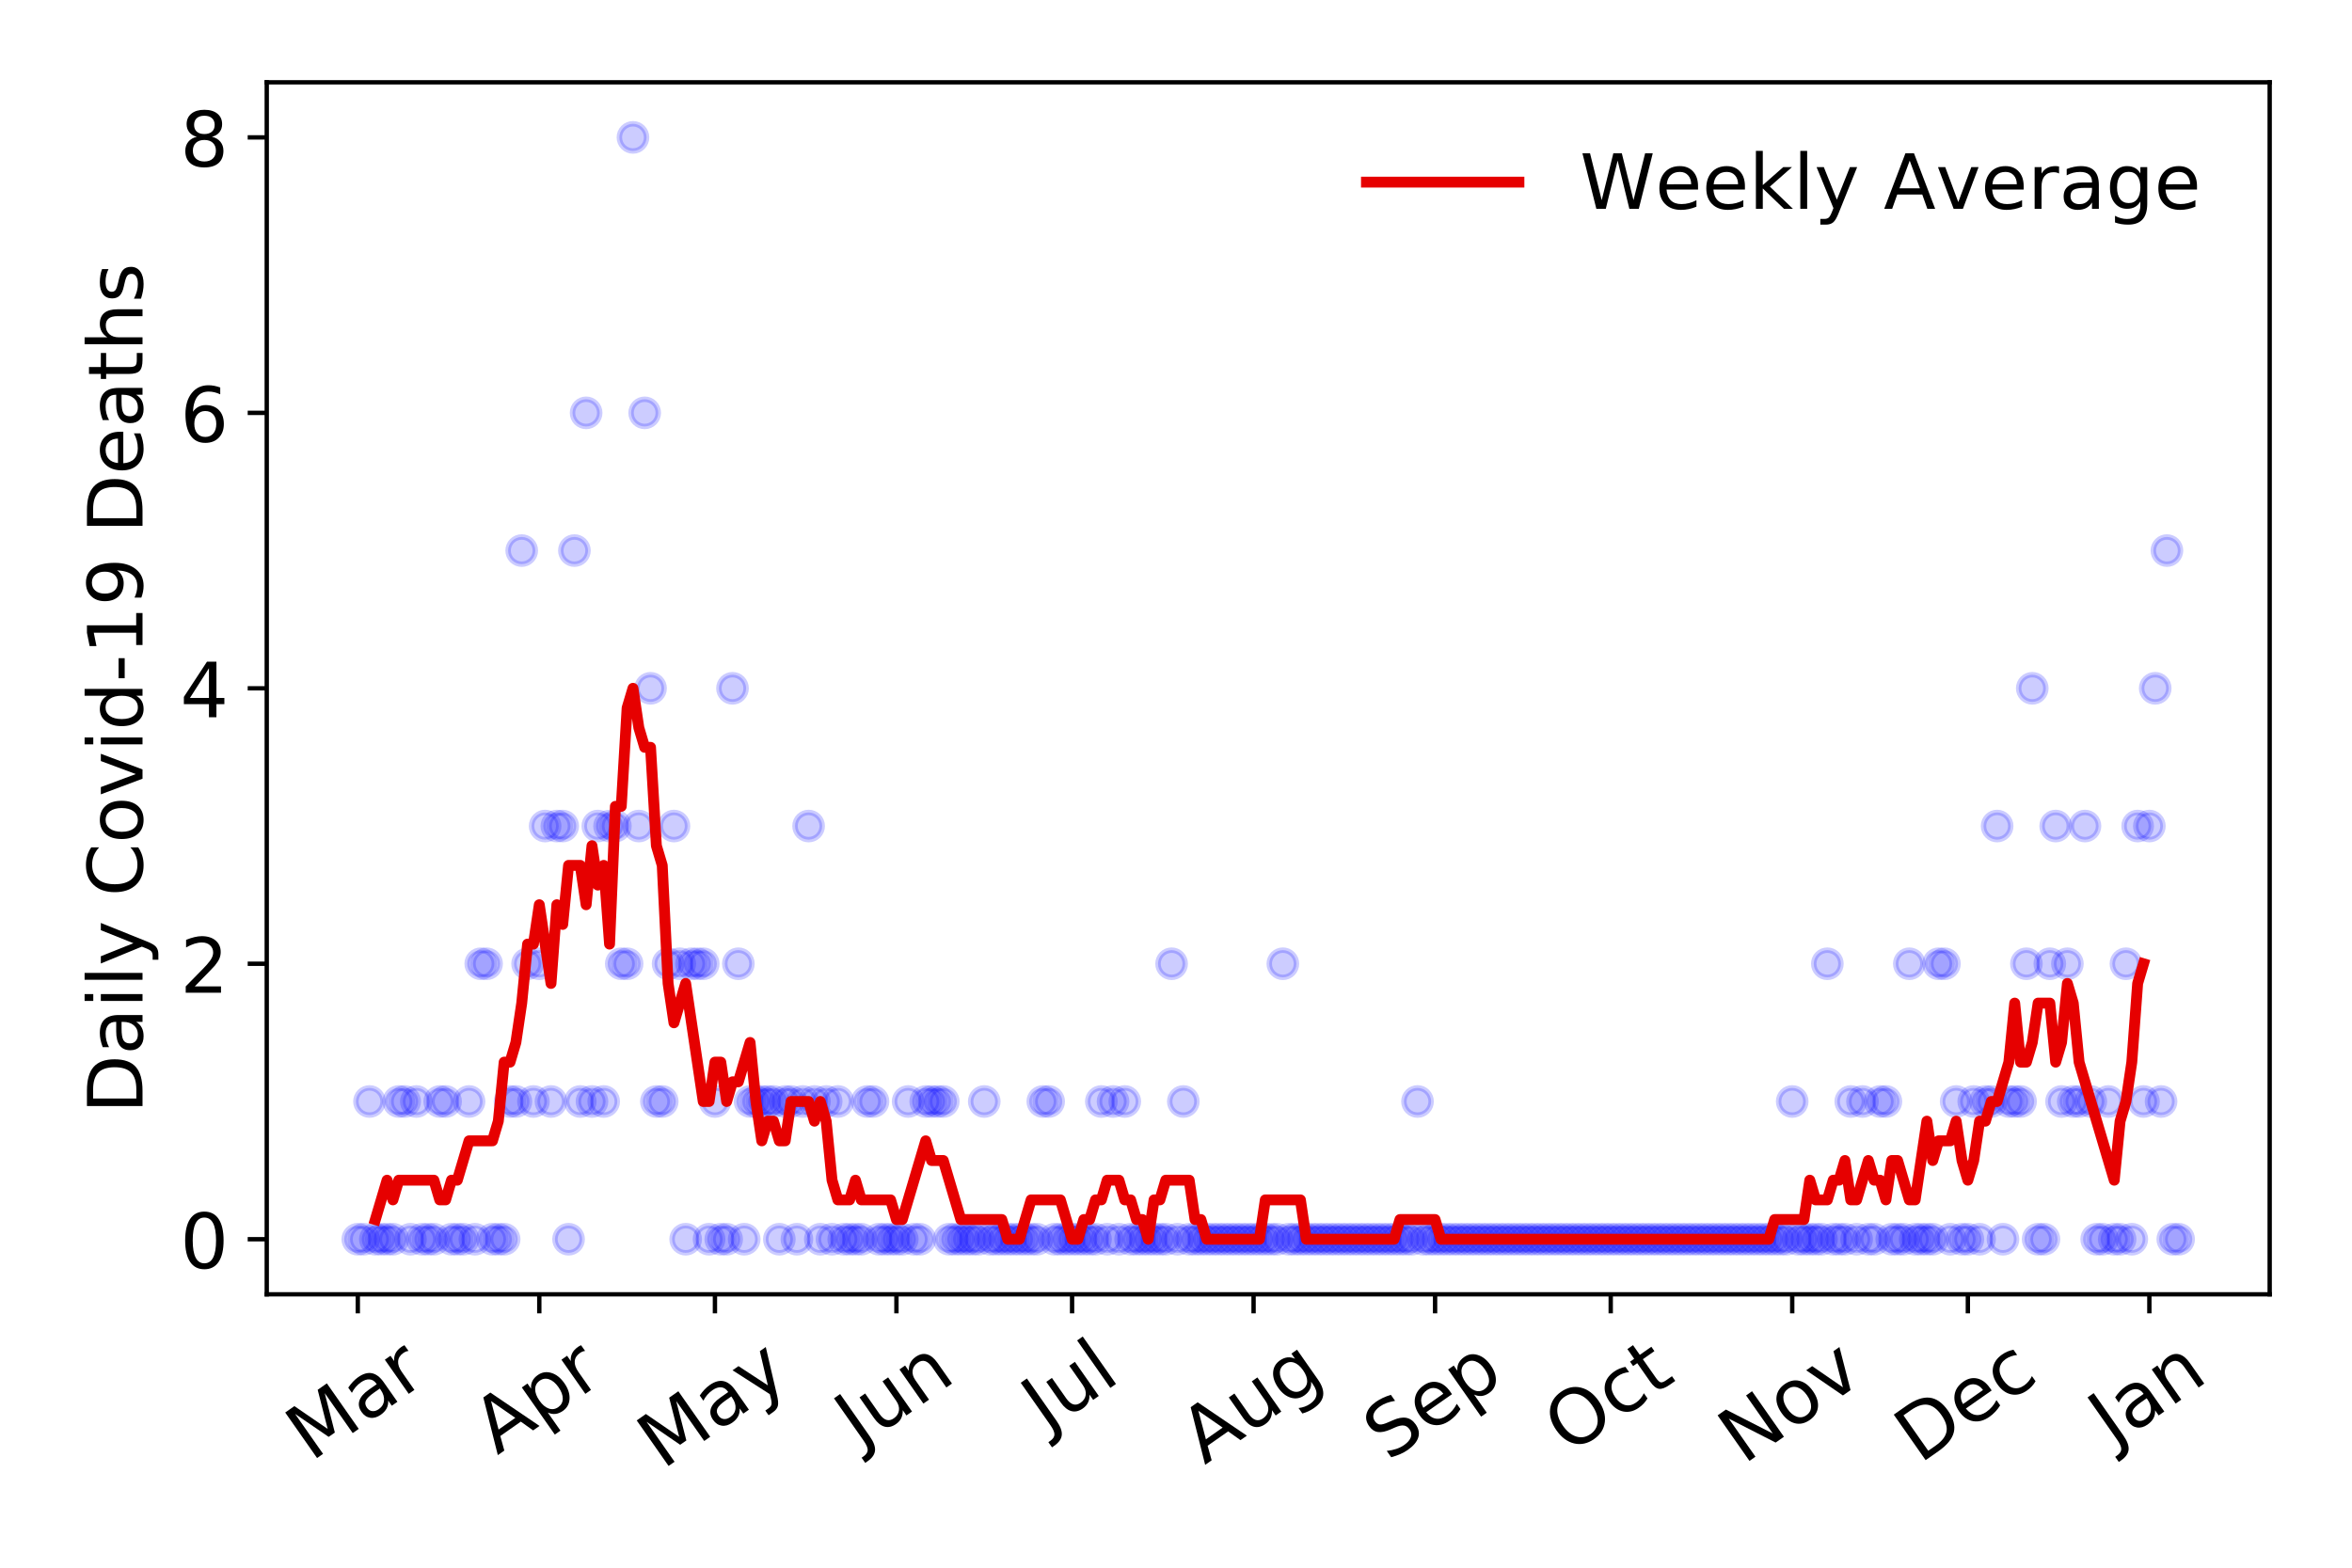 <?xml version="1.0" encoding="utf-8" standalone="no"?>
<!DOCTYPE svg PUBLIC "-//W3C//DTD SVG 1.1//EN"
  "http://www.w3.org/Graphics/SVG/1.1/DTD/svg11.dtd">
<!-- Created with matplotlib (https://matplotlib.org/) -->
<svg height="288pt" version="1.1" viewBox="0 0 432 288" width="432pt" xmlns="http://www.w3.org/2000/svg" xmlns:xlink="http://www.w3.org/1999/xlink">
 <defs>
  <style type="text/css">
*{stroke-linecap:butt;stroke-linejoin:round;}
  </style>
 </defs>
 <g id="figure_1">
  <g id="patch_1">
   <path d="M 0 288 
L 432 288 
L 432 0 
L 0 0 
z
" style="fill:#ffffff;"/>
  </g>
  <g id="axes_1">
   <g id="patch_2">
    <path d="M 48.995 237.778 
L 416.88 237.778 
L 416.88 15.12 
L 48.995 15.12 
z
" style="fill:#ffffff;"/>
   </g>
   <g id="matplotlib.axis_1">
    <g id="xtick_1">
     <g id="line2d_1">
      <defs>
       <path d="M 0 0 
L 0 3.5 
" id="m3b16cebffd" style="stroke:#000000;stroke-width:0.8;"/>
      </defs>
      <g>
       <use style="stroke:#000000;stroke-width:0.8;" x="65.717" xlink:href="#m3b16cebffd" y="237.778"/>
      </g>
     </g>
     <g id="text_1">
      <!-- Mar -->
      <defs>
       <path d="M 9.812 72.906 
L 24.516 72.906 
L 43.109 23.297 
L 61.812 72.906 
L 76.516 72.906 
L 76.516 0 
L 66.891 0 
L 66.891 64.016 
L 48.094 14.016 
L 38.188 14.016 
L 19.391 64.016 
L 19.391 0 
L 9.812 0 
z
" id="DejaVuSans-77"/>
       <path d="M 34.281 27.484 
Q 23.391 27.484 19.188 25 
Q 14.984 22.516 14.984 16.5 
Q 14.984 11.719 18.141 8.906 
Q 21.297 6.109 26.703 6.109 
Q 34.188 6.109 38.703 11.406 
Q 43.219 16.703 43.219 25.484 
L 43.219 27.484 
z
M 52.203 31.203 
L 52.203 0 
L 43.219 0 
L 43.219 8.297 
Q 40.141 3.328 35.547 0.953 
Q 30.953 -1.422 24.312 -1.422 
Q 15.922 -1.422 10.953 3.297 
Q 6 8.016 6 15.922 
Q 6 25.141 12.172 29.828 
Q 18.359 34.516 30.609 34.516 
L 43.219 34.516 
L 43.219 35.406 
Q 43.219 41.609 39.141 45 
Q 35.062 48.391 27.688 48.391 
Q 23 48.391 18.547 47.266 
Q 14.109 46.141 10.016 43.891 
L 10.016 52.203 
Q 14.938 54.109 19.578 55.047 
Q 24.219 56 28.609 56 
Q 40.484 56 46.344 49.844 
Q 52.203 43.703 52.203 31.203 
z
" id="DejaVuSans-97"/>
       <path d="M 41.109 46.297 
Q 39.594 47.172 37.812 47.578 
Q 36.031 48 33.891 48 
Q 26.266 48 22.188 43.047 
Q 18.109 38.094 18.109 28.812 
L 18.109 0 
L 9.078 0 
L 9.078 54.688 
L 18.109 54.688 
L 18.109 46.188 
Q 20.953 51.172 25.484 53.578 
Q 30.031 56 36.531 56 
Q 37.453 56 38.578 55.875 
Q 39.703 55.766 41.062 55.516 
z
" id="DejaVuSans-114"/>
      </defs>
      <g transform="translate(57.114 268.643)rotate(-35)scale(0.14 -0.14)">
       <use xlink:href="#DejaVuSans-77"/>
       <use x="86.279" xlink:href="#DejaVuSans-97"/>
       <use x="147.559" xlink:href="#DejaVuSans-114"/>
      </g>
     </g>
    </g>
    <g id="xtick_2">
     <g id="line2d_2">
      <g>
       <use style="stroke:#000000;stroke-width:0.8;" x="99.054" xlink:href="#m3b16cebffd" y="237.778"/>
      </g>
     </g>
     <g id="text_2">
      <!-- Apr -->
      <defs>
       <path d="M 34.188 63.188 
L 20.797 26.906 
L 47.609 26.906 
z
M 28.609 72.906 
L 39.797 72.906 
L 67.578 0 
L 57.328 0 
L 50.688 18.703 
L 17.828 18.703 
L 11.188 0 
L 0.781 0 
z
" id="DejaVuSans-65"/>
       <path d="M 18.109 8.203 
L 18.109 -20.797 
L 9.078 -20.797 
L 9.078 54.688 
L 18.109 54.688 
L 18.109 46.391 
Q 20.953 51.266 25.266 53.625 
Q 29.594 56 35.594 56 
Q 45.562 56 51.781 48.094 
Q 58.016 40.188 58.016 27.297 
Q 58.016 14.406 51.781 6.484 
Q 45.562 -1.422 35.594 -1.422 
Q 29.594 -1.422 25.266 0.953 
Q 20.953 3.328 18.109 8.203 
z
M 48.688 27.297 
Q 48.688 37.203 44.609 42.844 
Q 40.531 48.484 33.406 48.484 
Q 26.266 48.484 22.188 42.844 
Q 18.109 37.203 18.109 27.297 
Q 18.109 17.391 22.188 11.75 
Q 26.266 6.109 33.406 6.109 
Q 40.531 6.109 44.609 11.75 
Q 48.688 17.391 48.688 27.297 
z
" id="DejaVuSans-112"/>
      </defs>
      <g transform="translate(91.349 267.384)rotate(-35)scale(0.14 -0.14)">
       <use xlink:href="#DejaVuSans-65"/>
       <use x="68.408" xlink:href="#DejaVuSans-112"/>
       <use x="131.885" xlink:href="#DejaVuSans-114"/>
      </g>
     </g>
    </g>
    <g id="xtick_3">
     <g id="line2d_3">
      <g>
       <use style="stroke:#000000;stroke-width:0.8;" x="131.315" xlink:href="#m3b16cebffd" y="237.778"/>
      </g>
     </g>
     <g id="text_3">
      <!-- May -->
      <defs>
       <path d="M 32.172 -5.078 
Q 28.375 -14.844 24.75 -17.812 
Q 21.141 -20.797 15.094 -20.797 
L 7.906 -20.797 
L 7.906 -13.281 
L 13.188 -13.281 
Q 16.891 -13.281 18.938 -11.516 
Q 21 -9.766 23.484 -3.219 
L 25.094 0.875 
L 2.984 54.688 
L 12.5 54.688 
L 29.594 11.922 
L 46.688 54.688 
L 56.203 54.688 
z
" id="DejaVuSans-121"/>
      </defs>
      <g transform="translate(121.675 270.094)rotate(-35)scale(0.14 -0.14)">
       <use xlink:href="#DejaVuSans-77"/>
       <use x="86.279" xlink:href="#DejaVuSans-97"/>
       <use x="147.559" xlink:href="#DejaVuSans-121"/>
      </g>
     </g>
    </g>
    <g id="xtick_4">
     <g id="line2d_4">
      <g>
       <use style="stroke:#000000;stroke-width:0.8;" x="164.651" xlink:href="#m3b16cebffd" y="237.778"/>
      </g>
     </g>
     <g id="text_4">
      <!-- Jun -->
      <defs>
       <path d="M 9.812 72.906 
L 19.672 72.906 
L 19.672 5.078 
Q 19.672 -8.109 14.672 -14.062 
Q 9.672 -20.016 -1.422 -20.016 
L -5.172 -20.016 
L -5.172 -11.719 
L -2.094 -11.719 
Q 4.438 -11.719 7.125 -8.047 
Q 9.812 -4.391 9.812 5.078 
z
" id="DejaVuSans-74"/>
       <path d="M 8.5 21.578 
L 8.5 54.688 
L 17.484 54.688 
L 17.484 21.922 
Q 17.484 14.156 20.5 10.266 
Q 23.531 6.391 29.594 6.391 
Q 36.859 6.391 41.078 11.031 
Q 45.312 15.672 45.312 23.688 
L 45.312 54.688 
L 54.297 54.688 
L 54.297 0 
L 45.312 0 
L 45.312 8.406 
Q 42.047 3.422 37.719 1 
Q 33.406 -1.422 27.688 -1.422 
Q 18.266 -1.422 13.375 4.438 
Q 8.5 10.297 8.5 21.578 
z
M 31.109 56 
z
" id="DejaVuSans-117"/>
       <path d="M 54.891 33.016 
L 54.891 0 
L 45.906 0 
L 45.906 32.719 
Q 45.906 40.484 42.875 44.328 
Q 39.844 48.188 33.797 48.188 
Q 26.516 48.188 22.312 43.547 
Q 18.109 38.922 18.109 30.906 
L 18.109 0 
L 9.078 0 
L 9.078 54.688 
L 18.109 54.688 
L 18.109 46.188 
Q 21.344 51.125 25.703 53.562 
Q 30.078 56 35.797 56 
Q 45.219 56 50.047 50.172 
Q 54.891 44.344 54.891 33.016 
z
" id="DejaVuSans-110"/>
      </defs>
      <g transform="translate(157.908 266.039)rotate(-35)scale(0.14 -0.14)">
       <use xlink:href="#DejaVuSans-74"/>
       <use x="29.492" xlink:href="#DejaVuSans-117"/>
       <use x="92.871" xlink:href="#DejaVuSans-110"/>
      </g>
     </g>
    </g>
    <g id="xtick_5">
     <g id="line2d_5">
      <g>
       <use style="stroke:#000000;stroke-width:0.8;" x="196.913" xlink:href="#m3b16cebffd" y="237.778"/>
      </g>
     </g>
     <g id="text_5">
      <!-- Jul -->
      <defs>
       <path d="M 9.422 75.984 
L 18.406 75.984 
L 18.406 0 
L 9.422 0 
z
" id="DejaVuSans-108"/>
      </defs>
      <g transform="translate(192.21 263.181)rotate(-35)scale(0.14 -0.14)">
       <use xlink:href="#DejaVuSans-74"/>
       <use x="29.492" xlink:href="#DejaVuSans-117"/>
       <use x="92.871" xlink:href="#DejaVuSans-108"/>
      </g>
     </g>
    </g>
    <g id="xtick_6">
     <g id="line2d_6">
      <g>
       <use style="stroke:#000000;stroke-width:0.8;" x="230.249" xlink:href="#m3b16cebffd" y="237.778"/>
      </g>
     </g>
     <g id="text_6">
      <!-- Aug -->
      <defs>
       <path d="M 45.406 27.984 
Q 45.406 37.75 41.375 43.109 
Q 37.359 48.484 30.078 48.484 
Q 22.859 48.484 18.828 43.109 
Q 14.797 37.75 14.797 27.984 
Q 14.797 18.266 18.828 12.891 
Q 22.859 7.516 30.078 7.516 
Q 37.359 7.516 41.375 12.891 
Q 45.406 18.266 45.406 27.984 
z
M 54.391 6.781 
Q 54.391 -7.172 48.188 -13.984 
Q 42 -20.797 29.203 -20.797 
Q 24.469 -20.797 20.266 -20.094 
Q 16.062 -19.391 12.109 -17.922 
L 12.109 -9.188 
Q 16.062 -11.328 19.922 -12.344 
Q 23.781 -13.375 27.781 -13.375 
Q 36.625 -13.375 41.016 -8.766 
Q 45.406 -4.156 45.406 5.172 
L 45.406 9.625 
Q 42.625 4.781 38.281 2.391 
Q 33.938 0 27.875 0 
Q 17.828 0 11.672 7.656 
Q 5.516 15.328 5.516 27.984 
Q 5.516 40.672 11.672 48.328 
Q 17.828 56 27.875 56 
Q 33.938 56 38.281 53.609 
Q 42.625 51.219 45.406 46.391 
L 45.406 54.688 
L 54.391 54.688 
z
" id="DejaVuSans-103"/>
      </defs>
      <g transform="translate(221.268 269.172)rotate(-35)scale(0.14 -0.14)">
       <use xlink:href="#DejaVuSans-65"/>
       <use x="68.408" xlink:href="#DejaVuSans-117"/>
       <use x="131.787" xlink:href="#DejaVuSans-103"/>
      </g>
     </g>
    </g>
    <g id="xtick_7">
     <g id="line2d_7">
      <g>
       <use style="stroke:#000000;stroke-width:0.8;" x="263.586" xlink:href="#m3b16cebffd" y="237.778"/>
      </g>
     </g>
     <g id="text_7">
      <!-- Sep -->
      <defs>
       <path d="M 53.516 70.516 
L 53.516 60.891 
Q 47.906 63.578 42.922 64.891 
Q 37.938 66.219 33.297 66.219 
Q 25.25 66.219 20.875 63.094 
Q 16.5 59.969 16.5 54.203 
Q 16.5 49.359 19.406 46.891 
Q 22.312 44.438 30.422 42.922 
L 36.375 41.703 
Q 47.406 39.594 52.656 34.297 
Q 57.906 29 57.906 20.125 
Q 57.906 9.516 50.797 4.047 
Q 43.703 -1.422 29.984 -1.422 
Q 24.812 -1.422 18.969 -0.25 
Q 13.141 0.922 6.891 3.219 
L 6.891 13.375 
Q 12.891 10.016 18.656 8.297 
Q 24.422 6.594 29.984 6.594 
Q 38.422 6.594 43.016 9.906 
Q 47.609 13.234 47.609 19.391 
Q 47.609 24.75 44.312 27.781 
Q 41.016 30.812 33.5 32.328 
L 27.484 33.5 
Q 16.453 35.688 11.516 40.375 
Q 6.594 45.062 6.594 53.422 
Q 6.594 63.094 13.406 68.656 
Q 20.219 74.219 32.172 74.219 
Q 37.312 74.219 42.625 73.281 
Q 47.953 72.359 53.516 70.516 
z
" id="DejaVuSans-83"/>
       <path d="M 56.203 29.594 
L 56.203 25.203 
L 14.891 25.203 
Q 15.484 15.922 20.484 11.062 
Q 25.484 6.203 34.422 6.203 
Q 39.594 6.203 44.453 7.469 
Q 49.312 8.734 54.109 11.281 
L 54.109 2.781 
Q 49.266 0.734 44.188 -0.344 
Q 39.109 -1.422 33.891 -1.422 
Q 20.797 -1.422 13.156 6.188 
Q 5.516 13.812 5.516 26.812 
Q 5.516 40.234 12.766 48.109 
Q 20.016 56 32.328 56 
Q 43.359 56 49.781 48.891 
Q 56.203 41.797 56.203 29.594 
z
M 47.219 32.234 
Q 47.125 39.594 43.094 43.984 
Q 39.062 48.391 32.422 48.391 
Q 24.906 48.391 20.391 44.141 
Q 15.875 39.891 15.188 32.172 
z
" id="DejaVuSans-101"/>
      </defs>
      <g transform="translate(254.993 268.629)rotate(-35)scale(0.14 -0.14)">
       <use xlink:href="#DejaVuSans-83"/>
       <use x="63.477" xlink:href="#DejaVuSans-101"/>
       <use x="125" xlink:href="#DejaVuSans-112"/>
      </g>
     </g>
    </g>
    <g id="xtick_8">
     <g id="line2d_8">
      <g>
       <use style="stroke:#000000;stroke-width:0.8;" x="295.847" xlink:href="#m3b16cebffd" y="237.778"/>
      </g>
     </g>
     <g id="text_8">
      <!-- Oct -->
      <defs>
       <path d="M 39.406 66.219 
Q 28.656 66.219 22.328 58.203 
Q 16.016 50.203 16.016 36.375 
Q 16.016 22.609 22.328 14.594 
Q 28.656 6.594 39.406 6.594 
Q 50.141 6.594 56.422 14.594 
Q 62.703 22.609 62.703 36.375 
Q 62.703 50.203 56.422 58.203 
Q 50.141 66.219 39.406 66.219 
z
M 39.406 74.219 
Q 54.734 74.219 63.906 63.938 
Q 73.094 53.656 73.094 36.375 
Q 73.094 19.141 63.906 8.859 
Q 54.734 -1.422 39.406 -1.422 
Q 24.031 -1.422 14.812 8.828 
Q 5.609 19.094 5.609 36.375 
Q 5.609 53.656 14.812 63.938 
Q 24.031 74.219 39.406 74.219 
z
" id="DejaVuSans-79"/>
       <path d="M 48.781 52.594 
L 48.781 44.188 
Q 44.969 46.297 41.141 47.344 
Q 37.312 48.391 33.406 48.391 
Q 24.656 48.391 19.812 42.844 
Q 14.984 37.312 14.984 27.297 
Q 14.984 17.281 19.812 11.734 
Q 24.656 6.203 33.406 6.203 
Q 37.312 6.203 41.141 7.25 
Q 44.969 8.297 48.781 10.406 
L 48.781 2.094 
Q 45.016 0.344 40.984 -0.531 
Q 36.969 -1.422 32.422 -1.422 
Q 20.062 -1.422 12.781 6.344 
Q 5.516 14.109 5.516 27.297 
Q 5.516 40.672 12.859 48.328 
Q 20.219 56 33.016 56 
Q 37.156 56 41.109 55.141 
Q 45.062 54.297 48.781 52.594 
z
" id="DejaVuSans-99"/>
       <path d="M 18.312 70.219 
L 18.312 54.688 
L 36.812 54.688 
L 36.812 47.703 
L 18.312 47.703 
L 18.312 18.016 
Q 18.312 11.328 20.141 9.422 
Q 21.969 7.516 27.594 7.516 
L 36.812 7.516 
L 36.812 0 
L 27.594 0 
Q 17.188 0 13.234 3.875 
Q 9.281 7.766 9.281 18.016 
L 9.281 47.703 
L 2.688 47.703 
L 2.688 54.688 
L 9.281 54.688 
L 9.281 70.219 
z
" id="DejaVuSans-116"/>
      </defs>
      <g transform="translate(288.148 267.377)rotate(-35)scale(0.14 -0.14)">
       <use xlink:href="#DejaVuSans-79"/>
       <use x="78.711" xlink:href="#DejaVuSans-99"/>
       <use x="133.691" xlink:href="#DejaVuSans-116"/>
      </g>
     </g>
    </g>
    <g id="xtick_9">
     <g id="line2d_9">
      <g>
       <use style="stroke:#000000;stroke-width:0.8;" x="329.183" xlink:href="#m3b16cebffd" y="237.778"/>
      </g>
     </g>
     <g id="text_9">
      <!-- Nov -->
      <defs>
       <path d="M 9.812 72.906 
L 23.094 72.906 
L 55.422 11.922 
L 55.422 72.906 
L 64.984 72.906 
L 64.984 0 
L 51.703 0 
L 19.391 60.984 
L 19.391 0 
L 9.812 0 
z
" id="DejaVuSans-78"/>
       <path d="M 30.609 48.391 
Q 23.391 48.391 19.188 42.75 
Q 14.984 37.109 14.984 27.297 
Q 14.984 17.484 19.156 11.844 
Q 23.344 6.203 30.609 6.203 
Q 37.797 6.203 41.984 11.859 
Q 46.188 17.531 46.188 27.297 
Q 46.188 37.016 41.984 42.703 
Q 37.797 48.391 30.609 48.391 
z
M 30.609 56 
Q 42.328 56 49.016 48.375 
Q 55.719 40.766 55.719 27.297 
Q 55.719 13.875 49.016 6.219 
Q 42.328 -1.422 30.609 -1.422 
Q 18.844 -1.422 12.172 6.219 
Q 5.516 13.875 5.516 27.297 
Q 5.516 40.766 12.172 48.375 
Q 18.844 56 30.609 56 
z
" id="DejaVuSans-111"/>
       <path d="M 2.984 54.688 
L 12.5 54.688 
L 29.594 8.797 
L 46.688 54.688 
L 56.203 54.688 
L 35.688 0 
L 23.484 0 
z
" id="DejaVuSans-118"/>
      </defs>
      <g transform="translate(320.207 269.166)rotate(-35)scale(0.14 -0.14)">
       <use xlink:href="#DejaVuSans-78"/>
       <use x="74.805" xlink:href="#DejaVuSans-111"/>
       <use x="135.986" xlink:href="#DejaVuSans-118"/>
      </g>
     </g>
    </g>
    <g id="xtick_10">
     <g id="line2d_10">
      <g>
       <use style="stroke:#000000;stroke-width:0.8;" x="361.445" xlink:href="#m3b16cebffd" y="237.778"/>
      </g>
     </g>
     <g id="text_10">
      <!-- Dec -->
      <defs>
       <path d="M 19.672 64.797 
L 19.672 8.109 
L 31.594 8.109 
Q 46.688 8.109 53.688 14.938 
Q 60.688 21.781 60.688 36.531 
Q 60.688 51.172 53.688 57.984 
Q 46.688 64.797 31.594 64.797 
z
M 9.812 72.906 
L 30.078 72.906 
Q 51.266 72.906 61.172 64.094 
Q 71.094 55.281 71.094 36.531 
Q 71.094 17.672 61.125 8.828 
Q 51.172 0 30.078 0 
L 9.812 0 
z
" id="DejaVuSans-68"/>
      </defs>
      <g transform="translate(352.564 269.032)rotate(-35)scale(0.14 -0.14)">
       <use xlink:href="#DejaVuSans-68"/>
       <use x="77.002" xlink:href="#DejaVuSans-101"/>
       <use x="138.525" xlink:href="#DejaVuSans-99"/>
      </g>
     </g>
    </g>
    <g id="xtick_11">
     <g id="line2d_11">
      <g>
       <use style="stroke:#000000;stroke-width:0.8;" x="394.781" xlink:href="#m3b16cebffd" y="237.778"/>
      </g>
     </g>
     <g id="text_11">
      <!-- Jan -->
      <g transform="translate(388.157 265.871)rotate(-35)scale(0.14 -0.14)">
       <use xlink:href="#DejaVuSans-74"/>
       <use x="29.492" xlink:href="#DejaVuSans-97"/>
       <use x="90.771" xlink:href="#DejaVuSans-110"/>
      </g>
     </g>
    </g>
   </g>
   <g id="matplotlib.axis_2">
    <g id="ytick_1">
     <g id="line2d_12">
      <defs>
       <path d="M 0 0 
L -3.5 0 
" id="m43c08f9bd1" style="stroke:#000000;stroke-width:0.8;"/>
      </defs>
      <g>
       <use style="stroke:#000000;stroke-width:0.8;" x="48.995" xlink:href="#m43c08f9bd1" y="227.657"/>
      </g>
     </g>
     <g id="text_12">
      <!-- 0 -->
      <defs>
       <path d="M 31.781 66.406 
Q 24.172 66.406 20.328 58.906 
Q 16.5 51.422 16.5 36.375 
Q 16.5 21.391 20.328 13.891 
Q 24.172 6.391 31.781 6.391 
Q 39.453 6.391 43.281 13.891 
Q 47.125 21.391 47.125 36.375 
Q 47.125 51.422 43.281 58.906 
Q 39.453 66.406 31.781 66.406 
z
M 31.781 74.219 
Q 44.047 74.219 50.516 64.516 
Q 56.984 54.828 56.984 36.375 
Q 56.984 17.969 50.516 8.266 
Q 44.047 -1.422 31.781 -1.422 
Q 19.531 -1.422 13.062 8.266 
Q 6.594 17.969 6.594 36.375 
Q 6.594 54.828 13.062 64.516 
Q 19.531 74.219 31.781 74.219 
z
" id="DejaVuSans-48"/>
      </defs>
      <g transform="translate(33.087 232.976)scale(0.14 -0.14)">
       <use xlink:href="#DejaVuSans-48"/>
      </g>
     </g>
    </g>
    <g id="ytick_2">
     <g id="line2d_13">
      <g>
       <use style="stroke:#000000;stroke-width:0.8;" x="48.995" xlink:href="#m43c08f9bd1" y="177.053"/>
      </g>
     </g>
     <g id="text_13">
      <!-- 2 -->
      <defs>
       <path d="M 19.188 8.297 
L 53.609 8.297 
L 53.609 0 
L 7.328 0 
L 7.328 8.297 
Q 12.938 14.109 22.625 23.891 
Q 32.328 33.688 34.812 36.531 
Q 39.547 41.844 41.422 45.531 
Q 43.312 49.219 43.312 52.781 
Q 43.312 58.594 39.234 62.25 
Q 35.156 65.922 28.609 65.922 
Q 23.969 65.922 18.812 64.312 
Q 13.672 62.703 7.812 59.422 
L 7.812 69.391 
Q 13.766 71.781 18.938 73 
Q 24.125 74.219 28.422 74.219 
Q 39.75 74.219 46.484 68.547 
Q 53.219 62.891 53.219 53.422 
Q 53.219 48.922 51.531 44.891 
Q 49.859 40.875 45.406 35.406 
Q 44.188 33.984 37.641 27.219 
Q 31.109 20.453 19.188 8.297 
z
" id="DejaVuSans-50"/>
      </defs>
      <g transform="translate(33.087 182.372)scale(0.14 -0.14)">
       <use xlink:href="#DejaVuSans-50"/>
      </g>
     </g>
    </g>
    <g id="ytick_3">
     <g id="line2d_14">
      <g>
       <use style="stroke:#000000;stroke-width:0.8;" x="48.995" xlink:href="#m43c08f9bd1" y="126.449"/>
      </g>
     </g>
     <g id="text_14">
      <!-- 4 -->
      <defs>
       <path d="M 37.797 64.312 
L 12.891 25.391 
L 37.797 25.391 
z
M 35.203 72.906 
L 47.609 72.906 
L 47.609 25.391 
L 58.016 25.391 
L 58.016 17.188 
L 47.609 17.188 
L 47.609 0 
L 37.797 0 
L 37.797 17.188 
L 4.891 17.188 
L 4.891 26.703 
z
" id="DejaVuSans-52"/>
      </defs>
      <g transform="translate(33.087 131.768)scale(0.14 -0.14)">
       <use xlink:href="#DejaVuSans-52"/>
      </g>
     </g>
    </g>
    <g id="ytick_4">
     <g id="line2d_15">
      <g>
       <use style="stroke:#000000;stroke-width:0.8;" x="48.995" xlink:href="#m43c08f9bd1" y="75.845"/>
      </g>
     </g>
     <g id="text_15">
      <!-- 6 -->
      <defs>
       <path d="M 33.016 40.375 
Q 26.375 40.375 22.484 35.828 
Q 18.609 31.297 18.609 23.391 
Q 18.609 15.531 22.484 10.953 
Q 26.375 6.391 33.016 6.391 
Q 39.656 6.391 43.531 10.953 
Q 47.406 15.531 47.406 23.391 
Q 47.406 31.297 43.531 35.828 
Q 39.656 40.375 33.016 40.375 
z
M 52.594 71.297 
L 52.594 62.312 
Q 48.875 64.062 45.094 64.984 
Q 41.312 65.922 37.594 65.922 
Q 27.828 65.922 22.672 59.328 
Q 17.531 52.734 16.797 39.406 
Q 19.672 43.656 24.016 45.922 
Q 28.375 48.188 33.594 48.188 
Q 44.578 48.188 50.953 41.516 
Q 57.328 34.859 57.328 23.391 
Q 57.328 12.156 50.688 5.359 
Q 44.047 -1.422 33.016 -1.422 
Q 20.359 -1.422 13.672 8.266 
Q 6.984 17.969 6.984 36.375 
Q 6.984 53.656 15.188 63.938 
Q 23.391 74.219 37.203 74.219 
Q 40.922 74.219 44.703 73.484 
Q 48.484 72.75 52.594 71.297 
z
" id="DejaVuSans-54"/>
      </defs>
      <g transform="translate(33.087 81.164)scale(0.14 -0.14)">
       <use xlink:href="#DejaVuSans-54"/>
      </g>
     </g>
    </g>
    <g id="ytick_5">
     <g id="line2d_16">
      <g>
       <use style="stroke:#000000;stroke-width:0.8;" x="48.995" xlink:href="#m43c08f9bd1" y="25.241"/>
      </g>
     </g>
     <g id="text_16">
      <!-- 8 -->
      <defs>
       <path d="M 31.781 34.625 
Q 24.75 34.625 20.719 30.859 
Q 16.703 27.094 16.703 20.516 
Q 16.703 13.922 20.719 10.156 
Q 24.75 6.391 31.781 6.391 
Q 38.812 6.391 42.859 10.172 
Q 46.922 13.969 46.922 20.516 
Q 46.922 27.094 42.891 30.859 
Q 38.875 34.625 31.781 34.625 
z
M 21.922 38.812 
Q 15.578 40.375 12.031 44.719 
Q 8.5 49.078 8.5 55.328 
Q 8.5 64.062 14.719 69.141 
Q 20.953 74.219 31.781 74.219 
Q 42.672 74.219 48.875 69.141 
Q 55.078 64.062 55.078 55.328 
Q 55.078 49.078 51.531 44.719 
Q 48 40.375 41.703 38.812 
Q 48.828 37.156 52.797 32.312 
Q 56.781 27.484 56.781 20.516 
Q 56.781 9.906 50.312 4.234 
Q 43.844 -1.422 31.781 -1.422 
Q 19.734 -1.422 13.25 4.234 
Q 6.781 9.906 6.781 20.516 
Q 6.781 27.484 10.781 32.312 
Q 14.797 37.156 21.922 38.812 
z
M 18.312 54.391 
Q 18.312 48.734 21.844 45.562 
Q 25.391 42.391 31.781 42.391 
Q 38.141 42.391 41.719 45.562 
Q 45.312 48.734 45.312 54.391 
Q 45.312 60.062 41.719 63.234 
Q 38.141 66.406 31.781 66.406 
Q 25.391 66.406 21.844 63.234 
Q 18.312 60.062 18.312 54.391 
z
" id="DejaVuSans-56"/>
      </defs>
      <g transform="translate(33.087 30.56)scale(0.14 -0.14)">
       <use xlink:href="#DejaVuSans-56"/>
      </g>
     </g>
    </g>
    <g id="text_17">
     <!-- Daily Covid-19 Deaths -->
     <defs>
      <path d="M 9.422 54.688 
L 18.406 54.688 
L 18.406 0 
L 9.422 0 
z
M 9.422 75.984 
L 18.406 75.984 
L 18.406 64.594 
L 9.422 64.594 
z
" id="DejaVuSans-105"/>
      <path id="DejaVuSans-32"/>
      <path d="M 64.406 67.281 
L 64.406 56.891 
Q 59.422 61.531 53.781 63.812 
Q 48.141 66.109 41.797 66.109 
Q 29.297 66.109 22.656 58.469 
Q 16.016 50.828 16.016 36.375 
Q 16.016 21.969 22.656 14.328 
Q 29.297 6.688 41.797 6.688 
Q 48.141 6.688 53.781 8.984 
Q 59.422 11.281 64.406 15.922 
L 64.406 5.609 
Q 59.234 2.094 53.438 0.328 
Q 47.656 -1.422 41.219 -1.422 
Q 24.656 -1.422 15.125 8.703 
Q 5.609 18.844 5.609 36.375 
Q 5.609 53.953 15.125 64.078 
Q 24.656 74.219 41.219 74.219 
Q 47.75 74.219 53.531 72.484 
Q 59.328 70.75 64.406 67.281 
z
" id="DejaVuSans-67"/>
      <path d="M 45.406 46.391 
L 45.406 75.984 
L 54.391 75.984 
L 54.391 0 
L 45.406 0 
L 45.406 8.203 
Q 42.578 3.328 38.25 0.953 
Q 33.938 -1.422 27.875 -1.422 
Q 17.969 -1.422 11.734 6.484 
Q 5.516 14.406 5.516 27.297 
Q 5.516 40.188 11.734 48.094 
Q 17.969 56 27.875 56 
Q 33.938 56 38.25 53.625 
Q 42.578 51.266 45.406 46.391 
z
M 14.797 27.297 
Q 14.797 17.391 18.875 11.75 
Q 22.953 6.109 30.078 6.109 
Q 37.203 6.109 41.297 11.75 
Q 45.406 17.391 45.406 27.297 
Q 45.406 37.203 41.297 42.844 
Q 37.203 48.484 30.078 48.484 
Q 22.953 48.484 18.875 42.844 
Q 14.797 37.203 14.797 27.297 
z
" id="DejaVuSans-100"/>
      <path d="M 4.891 31.391 
L 31.203 31.391 
L 31.203 23.391 
L 4.891 23.391 
z
" id="DejaVuSans-45"/>
      <path d="M 12.406 8.297 
L 28.516 8.297 
L 28.516 63.922 
L 10.984 60.406 
L 10.984 69.391 
L 28.422 72.906 
L 38.281 72.906 
L 38.281 8.297 
L 54.391 8.297 
L 54.391 0 
L 12.406 0 
z
" id="DejaVuSans-49"/>
      <path d="M 10.984 1.516 
L 10.984 10.5 
Q 14.703 8.734 18.5 7.812 
Q 22.312 6.891 25.984 6.891 
Q 35.75 6.891 40.891 13.453 
Q 46.047 20.016 46.781 33.406 
Q 43.953 29.203 39.594 26.953 
Q 35.25 24.703 29.984 24.703 
Q 19.047 24.703 12.672 31.312 
Q 6.297 37.938 6.297 49.422 
Q 6.297 60.641 12.938 67.422 
Q 19.578 74.219 30.609 74.219 
Q 43.266 74.219 49.922 64.516 
Q 56.594 54.828 56.594 36.375 
Q 56.594 19.141 48.406 8.859 
Q 40.234 -1.422 26.422 -1.422 
Q 22.703 -1.422 18.891 -0.688 
Q 15.094 0.047 10.984 1.516 
z
M 30.609 32.422 
Q 37.25 32.422 41.125 36.953 
Q 45.016 41.5 45.016 49.422 
Q 45.016 57.281 41.125 61.844 
Q 37.25 66.406 30.609 66.406 
Q 23.969 66.406 20.094 61.844 
Q 16.219 57.281 16.219 49.422 
Q 16.219 41.5 20.094 36.953 
Q 23.969 32.422 30.609 32.422 
z
" id="DejaVuSans-57"/>
      <path d="M 54.891 33.016 
L 54.891 0 
L 45.906 0 
L 45.906 32.719 
Q 45.906 40.484 42.875 44.328 
Q 39.844 48.188 33.797 48.188 
Q 26.516 48.188 22.312 43.547 
Q 18.109 38.922 18.109 30.906 
L 18.109 0 
L 9.078 0 
L 9.078 75.984 
L 18.109 75.984 
L 18.109 46.188 
Q 21.344 51.125 25.703 53.562 
Q 30.078 56 35.797 56 
Q 45.219 56 50.047 50.172 
Q 54.891 44.344 54.891 33.016 
z
" id="DejaVuSans-104"/>
      <path d="M 44.281 53.078 
L 44.281 44.578 
Q 40.484 46.531 36.375 47.5 
Q 32.281 48.484 27.875 48.484 
Q 21.188 48.484 17.844 46.438 
Q 14.5 44.391 14.5 40.281 
Q 14.5 37.156 16.891 35.375 
Q 19.281 33.594 26.516 31.984 
L 29.594 31.297 
Q 39.156 29.25 43.188 25.516 
Q 47.219 21.781 47.219 15.094 
Q 47.219 7.469 41.188 3.016 
Q 35.156 -1.422 24.609 -1.422 
Q 20.219 -1.422 15.453 -0.562 
Q 10.688 0.297 5.422 2 
L 5.422 11.281 
Q 10.406 8.688 15.234 7.391 
Q 20.062 6.109 24.812 6.109 
Q 31.156 6.109 34.562 8.281 
Q 37.984 10.453 37.984 14.406 
Q 37.984 18.062 35.516 20.016 
Q 33.062 21.969 24.703 23.781 
L 21.578 24.516 
Q 13.234 26.266 9.516 29.906 
Q 5.812 33.547 5.812 39.891 
Q 5.812 47.609 11.281 51.797 
Q 16.75 56 26.812 56 
Q 31.781 56 36.172 55.266 
Q 40.578 54.547 44.281 53.078 
z
" id="DejaVuSans-115"/>
     </defs>
     <g transform="translate(26.176 204.56)rotate(-90)scale(0.14 -0.14)">
      <use xlink:href="#DejaVuSans-68"/>
      <use x="77.002" xlink:href="#DejaVuSans-97"/>
      <use x="138.281" xlink:href="#DejaVuSans-105"/>
      <use x="166.064" xlink:href="#DejaVuSans-108"/>
      <use x="193.848" xlink:href="#DejaVuSans-121"/>
      <use x="253.027" xlink:href="#DejaVuSans-32"/>
      <use x="284.814" xlink:href="#DejaVuSans-67"/>
      <use x="354.639" xlink:href="#DejaVuSans-111"/>
      <use x="415.82" xlink:href="#DejaVuSans-118"/>
      <use x="475" xlink:href="#DejaVuSans-105"/>
      <use x="502.783" xlink:href="#DejaVuSans-100"/>
      <use x="566.26" xlink:href="#DejaVuSans-45"/>
      <use x="602.344" xlink:href="#DejaVuSans-49"/>
      <use x="665.967" xlink:href="#DejaVuSans-57"/>
      <use x="729.59" xlink:href="#DejaVuSans-32"/>
      <use x="761.377" xlink:href="#DejaVuSans-68"/>
      <use x="838.379" xlink:href="#DejaVuSans-101"/>
      <use x="899.902" xlink:href="#DejaVuSans-97"/>
      <use x="961.182" xlink:href="#DejaVuSans-116"/>
      <use x="1000.391" xlink:href="#DejaVuSans-104"/>
      <use x="1063.77" xlink:href="#DejaVuSans-115"/>
     </g>
    </g>
   </g>
   <g id="line2d_17">
    <defs>
     <path d="M 0 2.5 
C 0.663 2.5 1.299 2.237 1.768 1.768 
C 2.237 1.299 2.5 0.663 2.5 0 
C 2.5 -0.663 2.237 -1.299 1.768 -1.768 
C 1.299 -2.237 0.663 -2.5 0 -2.5 
C -0.663 -2.5 -1.299 -2.237 -1.768 -1.768 
C -2.237 -1.299 -2.5 -0.663 -2.5 0 
C -2.5 0.663 -2.237 1.299 -1.768 1.768 
C -1.299 2.237 -0.663 2.5 0 2.5 
z
" id="m9911ea8b96" style="stroke:#0000ff;stroke-opacity:0.2;"/>
    </defs>
    <g clip-path="url(#pd0ada189da)">
     <use style="fill:#0000ff;fill-opacity:0.2;stroke:#0000ff;stroke-opacity:0.2;" x="65.717" xlink:href="#m9911ea8b96" y="227.657"/>
     <use style="fill:#0000ff;fill-opacity:0.2;stroke:#0000ff;stroke-opacity:0.2;" x="66.792" xlink:href="#m9911ea8b96" y="227.657"/>
     <use style="fill:#0000ff;fill-opacity:0.2;stroke:#0000ff;stroke-opacity:0.2;" x="67.868" xlink:href="#m9911ea8b96" y="202.355"/>
     <use style="fill:#0000ff;fill-opacity:0.2;stroke:#0000ff;stroke-opacity:0.2;" x="68.943" xlink:href="#m9911ea8b96" y="227.657"/>
     <use style="fill:#0000ff;fill-opacity:0.2;stroke:#0000ff;stroke-opacity:0.2;" x="70.019" xlink:href="#m9911ea8b96" y="227.657"/>
     <use style="fill:#0000ff;fill-opacity:0.2;stroke:#0000ff;stroke-opacity:0.2;" x="71.094" xlink:href="#m9911ea8b96" y="227.657"/>
     <use style="fill:#0000ff;fill-opacity:0.2;stroke:#0000ff;stroke-opacity:0.2;" x="72.169" xlink:href="#m9911ea8b96" y="227.657"/>
     <use style="fill:#0000ff;fill-opacity:0.2;stroke:#0000ff;stroke-opacity:0.2;" x="73.245" xlink:href="#m9911ea8b96" y="202.355"/>
     <use style="fill:#0000ff;fill-opacity:0.2;stroke:#0000ff;stroke-opacity:0.2;" x="74.32" xlink:href="#m9911ea8b96" y="202.355"/>
     <use style="fill:#0000ff;fill-opacity:0.2;stroke:#0000ff;stroke-opacity:0.2;" x="75.395" xlink:href="#m9911ea8b96" y="227.657"/>
     <use style="fill:#0000ff;fill-opacity:0.2;stroke:#0000ff;stroke-opacity:0.2;" x="76.471" xlink:href="#m9911ea8b96" y="202.355"/>
     <use style="fill:#0000ff;fill-opacity:0.2;stroke:#0000ff;stroke-opacity:0.2;" x="77.546" xlink:href="#m9911ea8b96" y="227.657"/>
     <use style="fill:#0000ff;fill-opacity:0.2;stroke:#0000ff;stroke-opacity:0.2;" x="78.622" xlink:href="#m9911ea8b96" y="227.657"/>
     <use style="fill:#0000ff;fill-opacity:0.2;stroke:#0000ff;stroke-opacity:0.2;" x="79.697" xlink:href="#m9911ea8b96" y="227.657"/>
     <use style="fill:#0000ff;fill-opacity:0.2;stroke:#0000ff;stroke-opacity:0.2;" x="80.772" xlink:href="#m9911ea8b96" y="202.355"/>
     <use style="fill:#0000ff;fill-opacity:0.2;stroke:#0000ff;stroke-opacity:0.2;" x="81.848" xlink:href="#m9911ea8b96" y="202.355"/>
     <use style="fill:#0000ff;fill-opacity:0.2;stroke:#0000ff;stroke-opacity:0.2;" x="82.923" xlink:href="#m9911ea8b96" y="227.657"/>
     <use style="fill:#0000ff;fill-opacity:0.2;stroke:#0000ff;stroke-opacity:0.2;" x="83.998" xlink:href="#m9911ea8b96" y="227.657"/>
     <use style="fill:#0000ff;fill-opacity:0.2;stroke:#0000ff;stroke-opacity:0.2;" x="85.074" xlink:href="#m9911ea8b96" y="227.657"/>
     <use style="fill:#0000ff;fill-opacity:0.2;stroke:#0000ff;stroke-opacity:0.2;" x="86.149" xlink:href="#m9911ea8b96" y="202.355"/>
     <use style="fill:#0000ff;fill-opacity:0.2;stroke:#0000ff;stroke-opacity:0.2;" x="87.224" xlink:href="#m9911ea8b96" y="227.657"/>
     <use style="fill:#0000ff;fill-opacity:0.2;stroke:#0000ff;stroke-opacity:0.2;" x="88.3" xlink:href="#m9911ea8b96" y="177.053"/>
     <use style="fill:#0000ff;fill-opacity:0.2;stroke:#0000ff;stroke-opacity:0.2;" x="89.375" xlink:href="#m9911ea8b96" y="177.053"/>
     <use style="fill:#0000ff;fill-opacity:0.2;stroke:#0000ff;stroke-opacity:0.2;" x="90.451" xlink:href="#m9911ea8b96" y="227.657"/>
     <use style="fill:#0000ff;fill-opacity:0.2;stroke:#0000ff;stroke-opacity:0.2;" x="91.526" xlink:href="#m9911ea8b96" y="227.657"/>
     <use style="fill:#0000ff;fill-opacity:0.2;stroke:#0000ff;stroke-opacity:0.2;" x="92.601" xlink:href="#m9911ea8b96" y="227.657"/>
     <use style="fill:#0000ff;fill-opacity:0.2;stroke:#0000ff;stroke-opacity:0.2;" x="93.677" xlink:href="#m9911ea8b96" y="202.355"/>
     <use style="fill:#0000ff;fill-opacity:0.2;stroke:#0000ff;stroke-opacity:0.2;" x="94.752" xlink:href="#m9911ea8b96" y="202.355"/>
     <use style="fill:#0000ff;fill-opacity:0.2;stroke:#0000ff;stroke-opacity:0.2;" x="95.827" xlink:href="#m9911ea8b96" y="101.147"/>
     <use style="fill:#0000ff;fill-opacity:0.2;stroke:#0000ff;stroke-opacity:0.2;" x="96.903" xlink:href="#m9911ea8b96" y="177.053"/>
     <use style="fill:#0000ff;fill-opacity:0.2;stroke:#0000ff;stroke-opacity:0.2;" x="97.978" xlink:href="#m9911ea8b96" y="202.355"/>
     <use style="fill:#0000ff;fill-opacity:0.2;stroke:#0000ff;stroke-opacity:0.2;" x="99.054" xlink:href="#m9911ea8b96" y="177.053"/>
     <use style="fill:#0000ff;fill-opacity:0.2;stroke:#0000ff;stroke-opacity:0.2;" x="100.129" xlink:href="#m9911ea8b96" y="151.751"/>
     <use style="fill:#0000ff;fill-opacity:0.2;stroke:#0000ff;stroke-opacity:0.2;" x="101.204" xlink:href="#m9911ea8b96" y="202.355"/>
     <use style="fill:#0000ff;fill-opacity:0.2;stroke:#0000ff;stroke-opacity:0.2;" x="102.28" xlink:href="#m9911ea8b96" y="151.751"/>
     <use style="fill:#0000ff;fill-opacity:0.2;stroke:#0000ff;stroke-opacity:0.2;" x="103.355" xlink:href="#m9911ea8b96" y="151.751"/>
     <use style="fill:#0000ff;fill-opacity:0.2;stroke:#0000ff;stroke-opacity:0.2;" x="104.43" xlink:href="#m9911ea8b96" y="227.657"/>
     <use style="fill:#0000ff;fill-opacity:0.2;stroke:#0000ff;stroke-opacity:0.2;" x="105.506" xlink:href="#m9911ea8b96" y="101.147"/>
     <use style="fill:#0000ff;fill-opacity:0.2;stroke:#0000ff;stroke-opacity:0.2;" x="106.581" xlink:href="#m9911ea8b96" y="202.355"/>
     <use style="fill:#0000ff;fill-opacity:0.2;stroke:#0000ff;stroke-opacity:0.2;" x="107.657" xlink:href="#m9911ea8b96" y="75.845"/>
     <use style="fill:#0000ff;fill-opacity:0.2;stroke:#0000ff;stroke-opacity:0.2;" x="108.732" xlink:href="#m9911ea8b96" y="202.355"/>
     <use style="fill:#0000ff;fill-opacity:0.2;stroke:#0000ff;stroke-opacity:0.2;" x="109.807" xlink:href="#m9911ea8b96" y="151.751"/>
     <use style="fill:#0000ff;fill-opacity:0.2;stroke:#0000ff;stroke-opacity:0.2;" x="110.883" xlink:href="#m9911ea8b96" y="202.355"/>
     <use style="fill:#0000ff;fill-opacity:0.2;stroke:#0000ff;stroke-opacity:0.2;" x="111.958" xlink:href="#m9911ea8b96" y="151.751"/>
     <use style="fill:#0000ff;fill-opacity:0.2;stroke:#0000ff;stroke-opacity:0.2;" x="113.033" xlink:href="#m9911ea8b96" y="151.751"/>
     <use style="fill:#0000ff;fill-opacity:0.2;stroke:#0000ff;stroke-opacity:0.2;" x="114.109" xlink:href="#m9911ea8b96" y="177.053"/>
     <use style="fill:#0000ff;fill-opacity:0.2;stroke:#0000ff;stroke-opacity:0.2;" x="115.184" xlink:href="#m9911ea8b96" y="177.053"/>
     <use style="fill:#0000ff;fill-opacity:0.2;stroke:#0000ff;stroke-opacity:0.2;" x="116.26" xlink:href="#m9911ea8b96" y="25.241"/>
     <use style="fill:#0000ff;fill-opacity:0.2;stroke:#0000ff;stroke-opacity:0.2;" x="117.335" xlink:href="#m9911ea8b96" y="151.751"/>
     <use style="fill:#0000ff;fill-opacity:0.2;stroke:#0000ff;stroke-opacity:0.2;" x="118.41" xlink:href="#m9911ea8b96" y="75.845"/>
     <use style="fill:#0000ff;fill-opacity:0.2;stroke:#0000ff;stroke-opacity:0.2;" x="119.486" xlink:href="#m9911ea8b96" y="126.449"/>
     <use style="fill:#0000ff;fill-opacity:0.2;stroke:#0000ff;stroke-opacity:0.2;" x="120.561" xlink:href="#m9911ea8b96" y="202.355"/>
     <use style="fill:#0000ff;fill-opacity:0.2;stroke:#0000ff;stroke-opacity:0.2;" x="121.636" xlink:href="#m9911ea8b96" y="202.355"/>
     <use style="fill:#0000ff;fill-opacity:0.2;stroke:#0000ff;stroke-opacity:0.2;" x="122.712" xlink:href="#m9911ea8b96" y="177.053"/>
     <use style="fill:#0000ff;fill-opacity:0.2;stroke:#0000ff;stroke-opacity:0.2;" x="123.787" xlink:href="#m9911ea8b96" y="151.751"/>
     <use style="fill:#0000ff;fill-opacity:0.2;stroke:#0000ff;stroke-opacity:0.2;" x="124.863" xlink:href="#m9911ea8b96" y="177.053"/>
     <use style="fill:#0000ff;fill-opacity:0.2;stroke:#0000ff;stroke-opacity:0.2;" x="125.938" xlink:href="#m9911ea8b96" y="227.657"/>
     <use style="fill:#0000ff;fill-opacity:0.2;stroke:#0000ff;stroke-opacity:0.2;" x="127.013" xlink:href="#m9911ea8b96" y="177.053"/>
     <use style="fill:#0000ff;fill-opacity:0.2;stroke:#0000ff;stroke-opacity:0.2;" x="128.089" xlink:href="#m9911ea8b96" y="177.053"/>
     <use style="fill:#0000ff;fill-opacity:0.2;stroke:#0000ff;stroke-opacity:0.2;" x="129.164" xlink:href="#m9911ea8b96" y="177.053"/>
     <use style="fill:#0000ff;fill-opacity:0.2;stroke:#0000ff;stroke-opacity:0.2;" x="130.239" xlink:href="#m9911ea8b96" y="227.657"/>
     <use style="fill:#0000ff;fill-opacity:0.2;stroke:#0000ff;stroke-opacity:0.2;" x="131.315" xlink:href="#m9911ea8b96" y="202.355"/>
     <use style="fill:#0000ff;fill-opacity:0.2;stroke:#0000ff;stroke-opacity:0.2;" x="132.39" xlink:href="#m9911ea8b96" y="227.657"/>
     <use style="fill:#0000ff;fill-opacity:0.2;stroke:#0000ff;stroke-opacity:0.2;" x="133.466" xlink:href="#m9911ea8b96" y="227.657"/>
     <use style="fill:#0000ff;fill-opacity:0.2;stroke:#0000ff;stroke-opacity:0.2;" x="134.541" xlink:href="#m9911ea8b96" y="126.449"/>
     <use style="fill:#0000ff;fill-opacity:0.2;stroke:#0000ff;stroke-opacity:0.2;" x="135.616" xlink:href="#m9911ea8b96" y="177.053"/>
     <use style="fill:#0000ff;fill-opacity:0.2;stroke:#0000ff;stroke-opacity:0.2;" x="136.692" xlink:href="#m9911ea8b96" y="227.657"/>
     <use style="fill:#0000ff;fill-opacity:0.2;stroke:#0000ff;stroke-opacity:0.2;" x="137.767" xlink:href="#m9911ea8b96" y="202.355"/>
     <use style="fill:#0000ff;fill-opacity:0.2;stroke:#0000ff;stroke-opacity:0.2;" x="138.842" xlink:href="#m9911ea8b96" y="202.355"/>
     <use style="fill:#0000ff;fill-opacity:0.2;stroke:#0000ff;stroke-opacity:0.2;" x="139.918" xlink:href="#m9911ea8b96" y="202.355"/>
     <use style="fill:#0000ff;fill-opacity:0.2;stroke:#0000ff;stroke-opacity:0.2;" x="140.993" xlink:href="#m9911ea8b96" y="202.355"/>
     <use style="fill:#0000ff;fill-opacity:0.2;stroke:#0000ff;stroke-opacity:0.2;" x="142.069" xlink:href="#m9911ea8b96" y="202.355"/>
     <use style="fill:#0000ff;fill-opacity:0.2;stroke:#0000ff;stroke-opacity:0.2;" x="143.144" xlink:href="#m9911ea8b96" y="227.657"/>
     <use style="fill:#0000ff;fill-opacity:0.2;stroke:#0000ff;stroke-opacity:0.2;" x="144.219" xlink:href="#m9911ea8b96" y="202.355"/>
     <use style="fill:#0000ff;fill-opacity:0.2;stroke:#0000ff;stroke-opacity:0.2;" x="145.295" xlink:href="#m9911ea8b96" y="202.355"/>
     <use style="fill:#0000ff;fill-opacity:0.2;stroke:#0000ff;stroke-opacity:0.2;" x="146.37" xlink:href="#m9911ea8b96" y="227.657"/>
     <use style="fill:#0000ff;fill-opacity:0.2;stroke:#0000ff;stroke-opacity:0.2;" x="147.445" xlink:href="#m9911ea8b96" y="202.355"/>
     <use style="fill:#0000ff;fill-opacity:0.2;stroke:#0000ff;stroke-opacity:0.2;" x="148.521" xlink:href="#m9911ea8b96" y="151.751"/>
     <use style="fill:#0000ff;fill-opacity:0.2;stroke:#0000ff;stroke-opacity:0.2;" x="149.596" xlink:href="#m9911ea8b96" y="202.355"/>
     <use style="fill:#0000ff;fill-opacity:0.2;stroke:#0000ff;stroke-opacity:0.2;" x="150.671" xlink:href="#m9911ea8b96" y="227.657"/>
     <use style="fill:#0000ff;fill-opacity:0.2;stroke:#0000ff;stroke-opacity:0.2;" x="151.747" xlink:href="#m9911ea8b96" y="202.355"/>
     <use style="fill:#0000ff;fill-opacity:0.2;stroke:#0000ff;stroke-opacity:0.2;" x="152.822" xlink:href="#m9911ea8b96" y="227.657"/>
     <use style="fill:#0000ff;fill-opacity:0.2;stroke:#0000ff;stroke-opacity:0.2;" x="153.898" xlink:href="#m9911ea8b96" y="202.355"/>
     <use style="fill:#0000ff;fill-opacity:0.2;stroke:#0000ff;stroke-opacity:0.2;" x="154.973" xlink:href="#m9911ea8b96" y="227.657"/>
     <use style="fill:#0000ff;fill-opacity:0.2;stroke:#0000ff;stroke-opacity:0.2;" x="156.048" xlink:href="#m9911ea8b96" y="227.657"/>
     <use style="fill:#0000ff;fill-opacity:0.2;stroke:#0000ff;stroke-opacity:0.2;" x="157.124" xlink:href="#m9911ea8b96" y="227.657"/>
     <use style="fill:#0000ff;fill-opacity:0.2;stroke:#0000ff;stroke-opacity:0.2;" x="158.199" xlink:href="#m9911ea8b96" y="227.657"/>
     <use style="fill:#0000ff;fill-opacity:0.2;stroke:#0000ff;stroke-opacity:0.2;" x="159.274" xlink:href="#m9911ea8b96" y="202.355"/>
     <use style="fill:#0000ff;fill-opacity:0.2;stroke:#0000ff;stroke-opacity:0.2;" x="160.35" xlink:href="#m9911ea8b96" y="202.355"/>
     <use style="fill:#0000ff;fill-opacity:0.2;stroke:#0000ff;stroke-opacity:0.2;" x="161.425" xlink:href="#m9911ea8b96" y="227.657"/>
     <use style="fill:#0000ff;fill-opacity:0.2;stroke:#0000ff;stroke-opacity:0.2;" x="162.501" xlink:href="#m9911ea8b96" y="227.657"/>
     <use style="fill:#0000ff;fill-opacity:0.2;stroke:#0000ff;stroke-opacity:0.2;" x="163.576" xlink:href="#m9911ea8b96" y="227.657"/>
     <use style="fill:#0000ff;fill-opacity:0.2;stroke:#0000ff;stroke-opacity:0.2;" x="164.651" xlink:href="#m9911ea8b96" y="227.657"/>
     <use style="fill:#0000ff;fill-opacity:0.2;stroke:#0000ff;stroke-opacity:0.2;" x="165.727" xlink:href="#m9911ea8b96" y="227.657"/>
     <use style="fill:#0000ff;fill-opacity:0.2;stroke:#0000ff;stroke-opacity:0.2;" x="166.802" xlink:href="#m9911ea8b96" y="202.355"/>
     <use style="fill:#0000ff;fill-opacity:0.2;stroke:#0000ff;stroke-opacity:0.2;" x="167.877" xlink:href="#m9911ea8b96" y="227.657"/>
     <use style="fill:#0000ff;fill-opacity:0.2;stroke:#0000ff;stroke-opacity:0.2;" x="168.953" xlink:href="#m9911ea8b96" y="227.657"/>
     <use style="fill:#0000ff;fill-opacity:0.2;stroke:#0000ff;stroke-opacity:0.2;" x="170.028" xlink:href="#m9911ea8b96" y="202.355"/>
     <use style="fill:#0000ff;fill-opacity:0.2;stroke:#0000ff;stroke-opacity:0.2;" x="171.104" xlink:href="#m9911ea8b96" y="202.355"/>
     <use style="fill:#0000ff;fill-opacity:0.2;stroke:#0000ff;stroke-opacity:0.2;" x="172.179" xlink:href="#m9911ea8b96" y="202.355"/>
     <use style="fill:#0000ff;fill-opacity:0.2;stroke:#0000ff;stroke-opacity:0.2;" x="173.254" xlink:href="#m9911ea8b96" y="202.355"/>
     <use style="fill:#0000ff;fill-opacity:0.2;stroke:#0000ff;stroke-opacity:0.2;" x="174.33" xlink:href="#m9911ea8b96" y="227.657"/>
     <use style="fill:#0000ff;fill-opacity:0.2;stroke:#0000ff;stroke-opacity:0.2;" x="175.405" xlink:href="#m9911ea8b96" y="227.657"/>
     <use style="fill:#0000ff;fill-opacity:0.2;stroke:#0000ff;stroke-opacity:0.2;" x="176.48" xlink:href="#m9911ea8b96" y="227.657"/>
     <use style="fill:#0000ff;fill-opacity:0.2;stroke:#0000ff;stroke-opacity:0.2;" x="177.556" xlink:href="#m9911ea8b96" y="227.657"/>
     <use style="fill:#0000ff;fill-opacity:0.2;stroke:#0000ff;stroke-opacity:0.2;" x="178.631" xlink:href="#m9911ea8b96" y="227.657"/>
     <use style="fill:#0000ff;fill-opacity:0.2;stroke:#0000ff;stroke-opacity:0.2;" x="179.707" xlink:href="#m9911ea8b96" y="227.657"/>
     <use style="fill:#0000ff;fill-opacity:0.2;stroke:#0000ff;stroke-opacity:0.2;" x="180.782" xlink:href="#m9911ea8b96" y="202.355"/>
     <use style="fill:#0000ff;fill-opacity:0.2;stroke:#0000ff;stroke-opacity:0.2;" x="181.857" xlink:href="#m9911ea8b96" y="227.657"/>
     <use style="fill:#0000ff;fill-opacity:0.2;stroke:#0000ff;stroke-opacity:0.2;" x="182.933" xlink:href="#m9911ea8b96" y="227.657"/>
     <use style="fill:#0000ff;fill-opacity:0.2;stroke:#0000ff;stroke-opacity:0.2;" x="184.008" xlink:href="#m9911ea8b96" y="227.657"/>
     <use style="fill:#0000ff;fill-opacity:0.2;stroke:#0000ff;stroke-opacity:0.2;" x="185.083" xlink:href="#m9911ea8b96" y="227.657"/>
     <use style="fill:#0000ff;fill-opacity:0.2;stroke:#0000ff;stroke-opacity:0.2;" x="186.159" xlink:href="#m9911ea8b96" y="227.657"/>
     <use style="fill:#0000ff;fill-opacity:0.2;stroke:#0000ff;stroke-opacity:0.2;" x="187.234" xlink:href="#m9911ea8b96" y="227.657"/>
     <use style="fill:#0000ff;fill-opacity:0.2;stroke:#0000ff;stroke-opacity:0.2;" x="188.31" xlink:href="#m9911ea8b96" y="227.657"/>
     <use style="fill:#0000ff;fill-opacity:0.2;stroke:#0000ff;stroke-opacity:0.2;" x="189.385" xlink:href="#m9911ea8b96" y="227.657"/>
     <use style="fill:#0000ff;fill-opacity:0.2;stroke:#0000ff;stroke-opacity:0.2;" x="190.46" xlink:href="#m9911ea8b96" y="227.657"/>
     <use style="fill:#0000ff;fill-opacity:0.2;stroke:#0000ff;stroke-opacity:0.2;" x="191.536" xlink:href="#m9911ea8b96" y="202.355"/>
     <use style="fill:#0000ff;fill-opacity:0.2;stroke:#0000ff;stroke-opacity:0.2;" x="192.611" xlink:href="#m9911ea8b96" y="202.355"/>
     <use style="fill:#0000ff;fill-opacity:0.2;stroke:#0000ff;stroke-opacity:0.2;" x="193.686" xlink:href="#m9911ea8b96" y="227.657"/>
     <use style="fill:#0000ff;fill-opacity:0.2;stroke:#0000ff;stroke-opacity:0.2;" x="194.762" xlink:href="#m9911ea8b96" y="227.657"/>
     <use style="fill:#0000ff;fill-opacity:0.2;stroke:#0000ff;stroke-opacity:0.2;" x="195.837" xlink:href="#m9911ea8b96" y="227.657"/>
     <use style="fill:#0000ff;fill-opacity:0.2;stroke:#0000ff;stroke-opacity:0.2;" x="196.913" xlink:href="#m9911ea8b96" y="227.657"/>
     <use style="fill:#0000ff;fill-opacity:0.2;stroke:#0000ff;stroke-opacity:0.2;" x="197.988" xlink:href="#m9911ea8b96" y="227.657"/>
     <use style="fill:#0000ff;fill-opacity:0.2;stroke:#0000ff;stroke-opacity:0.2;" x="199.063" xlink:href="#m9911ea8b96" y="227.657"/>
     <use style="fill:#0000ff;fill-opacity:0.2;stroke:#0000ff;stroke-opacity:0.2;" x="200.139" xlink:href="#m9911ea8b96" y="227.657"/>
     <use style="fill:#0000ff;fill-opacity:0.2;stroke:#0000ff;stroke-opacity:0.2;" x="201.214" xlink:href="#m9911ea8b96" y="227.657"/>
     <use style="fill:#0000ff;fill-opacity:0.2;stroke:#0000ff;stroke-opacity:0.2;" x="202.289" xlink:href="#m9911ea8b96" y="202.355"/>
     <use style="fill:#0000ff;fill-opacity:0.2;stroke:#0000ff;stroke-opacity:0.2;" x="203.365" xlink:href="#m9911ea8b96" y="227.657"/>
     <use style="fill:#0000ff;fill-opacity:0.2;stroke:#0000ff;stroke-opacity:0.2;" x="204.44" xlink:href="#m9911ea8b96" y="202.355"/>
     <use style="fill:#0000ff;fill-opacity:0.2;stroke:#0000ff;stroke-opacity:0.2;" x="205.515" xlink:href="#m9911ea8b96" y="227.657"/>
     <use style="fill:#0000ff;fill-opacity:0.2;stroke:#0000ff;stroke-opacity:0.2;" x="206.591" xlink:href="#m9911ea8b96" y="202.355"/>
     <use style="fill:#0000ff;fill-opacity:0.2;stroke:#0000ff;stroke-opacity:0.2;" x="207.666" xlink:href="#m9911ea8b96" y="227.657"/>
     <use style="fill:#0000ff;fill-opacity:0.2;stroke:#0000ff;stroke-opacity:0.2;" x="208.742" xlink:href="#m9911ea8b96" y="227.657"/>
     <use style="fill:#0000ff;fill-opacity:0.2;stroke:#0000ff;stroke-opacity:0.2;" x="209.817" xlink:href="#m9911ea8b96" y="227.657"/>
     <use style="fill:#0000ff;fill-opacity:0.2;stroke:#0000ff;stroke-opacity:0.2;" x="210.892" xlink:href="#m9911ea8b96" y="227.657"/>
     <use style="fill:#0000ff;fill-opacity:0.2;stroke:#0000ff;stroke-opacity:0.2;" x="211.968" xlink:href="#m9911ea8b96" y="227.657"/>
     <use style="fill:#0000ff;fill-opacity:0.2;stroke:#0000ff;stroke-opacity:0.2;" x="213.043" xlink:href="#m9911ea8b96" y="227.657"/>
     <use style="fill:#0000ff;fill-opacity:0.2;stroke:#0000ff;stroke-opacity:0.2;" x="214.118" xlink:href="#m9911ea8b96" y="227.657"/>
     <use style="fill:#0000ff;fill-opacity:0.2;stroke:#0000ff;stroke-opacity:0.2;" x="215.194" xlink:href="#m9911ea8b96" y="177.053"/>
     <use style="fill:#0000ff;fill-opacity:0.2;stroke:#0000ff;stroke-opacity:0.2;" x="216.269" xlink:href="#m9911ea8b96" y="227.657"/>
     <use style="fill:#0000ff;fill-opacity:0.2;stroke:#0000ff;stroke-opacity:0.2;" x="217.345" xlink:href="#m9911ea8b96" y="202.355"/>
     <use style="fill:#0000ff;fill-opacity:0.2;stroke:#0000ff;stroke-opacity:0.2;" x="218.42" xlink:href="#m9911ea8b96" y="227.657"/>
     <use style="fill:#0000ff;fill-opacity:0.2;stroke:#0000ff;stroke-opacity:0.2;" x="219.495" xlink:href="#m9911ea8b96" y="227.657"/>
     <use style="fill:#0000ff;fill-opacity:0.2;stroke:#0000ff;stroke-opacity:0.2;" x="220.571" xlink:href="#m9911ea8b96" y="227.657"/>
     <use style="fill:#0000ff;fill-opacity:0.2;stroke:#0000ff;stroke-opacity:0.2;" x="221.646" xlink:href="#m9911ea8b96" y="227.657"/>
     <use style="fill:#0000ff;fill-opacity:0.2;stroke:#0000ff;stroke-opacity:0.2;" x="222.721" xlink:href="#m9911ea8b96" y="227.657"/>
     <use style="fill:#0000ff;fill-opacity:0.2;stroke:#0000ff;stroke-opacity:0.2;" x="223.797" xlink:href="#m9911ea8b96" y="227.657"/>
     <use style="fill:#0000ff;fill-opacity:0.2;stroke:#0000ff;stroke-opacity:0.2;" x="224.872" xlink:href="#m9911ea8b96" y="227.657"/>
     <use style="fill:#0000ff;fill-opacity:0.2;stroke:#0000ff;stroke-opacity:0.2;" x="225.948" xlink:href="#m9911ea8b96" y="227.657"/>
     <use style="fill:#0000ff;fill-opacity:0.2;stroke:#0000ff;stroke-opacity:0.2;" x="227.023" xlink:href="#m9911ea8b96" y="227.657"/>
     <use style="fill:#0000ff;fill-opacity:0.2;stroke:#0000ff;stroke-opacity:0.2;" x="228.098" xlink:href="#m9911ea8b96" y="227.657"/>
     <use style="fill:#0000ff;fill-opacity:0.2;stroke:#0000ff;stroke-opacity:0.2;" x="229.174" xlink:href="#m9911ea8b96" y="227.657"/>
     <use style="fill:#0000ff;fill-opacity:0.2;stroke:#0000ff;stroke-opacity:0.2;" x="230.249" xlink:href="#m9911ea8b96" y="227.657"/>
     <use style="fill:#0000ff;fill-opacity:0.2;stroke:#0000ff;stroke-opacity:0.2;" x="231.324" xlink:href="#m9911ea8b96" y="227.657"/>
     <use style="fill:#0000ff;fill-opacity:0.2;stroke:#0000ff;stroke-opacity:0.2;" x="232.4" xlink:href="#m9911ea8b96" y="227.657"/>
     <use style="fill:#0000ff;fill-opacity:0.2;stroke:#0000ff;stroke-opacity:0.2;" x="233.475" xlink:href="#m9911ea8b96" y="227.657"/>
     <use style="fill:#0000ff;fill-opacity:0.2;stroke:#0000ff;stroke-opacity:0.2;" x="234.551" xlink:href="#m9911ea8b96" y="227.657"/>
     <use style="fill:#0000ff;fill-opacity:0.2;stroke:#0000ff;stroke-opacity:0.2;" x="235.626" xlink:href="#m9911ea8b96" y="177.053"/>
     <use style="fill:#0000ff;fill-opacity:0.2;stroke:#0000ff;stroke-opacity:0.2;" x="236.701" xlink:href="#m9911ea8b96" y="227.657"/>
     <use style="fill:#0000ff;fill-opacity:0.2;stroke:#0000ff;stroke-opacity:0.2;" x="237.777" xlink:href="#m9911ea8b96" y="227.657"/>
     <use style="fill:#0000ff;fill-opacity:0.2;stroke:#0000ff;stroke-opacity:0.2;" x="238.852" xlink:href="#m9911ea8b96" y="227.657"/>
     <use style="fill:#0000ff;fill-opacity:0.2;stroke:#0000ff;stroke-opacity:0.2;" x="239.927" xlink:href="#m9911ea8b96" y="227.657"/>
     <use style="fill:#0000ff;fill-opacity:0.2;stroke:#0000ff;stroke-opacity:0.2;" x="241.003" xlink:href="#m9911ea8b96" y="227.657"/>
     <use style="fill:#0000ff;fill-opacity:0.2;stroke:#0000ff;stroke-opacity:0.2;" x="242.078" xlink:href="#m9911ea8b96" y="227.657"/>
     <use style="fill:#0000ff;fill-opacity:0.2;stroke:#0000ff;stroke-opacity:0.2;" x="243.154" xlink:href="#m9911ea8b96" y="227.657"/>
     <use style="fill:#0000ff;fill-opacity:0.2;stroke:#0000ff;stroke-opacity:0.2;" x="244.229" xlink:href="#m9911ea8b96" y="227.657"/>
     <use style="fill:#0000ff;fill-opacity:0.2;stroke:#0000ff;stroke-opacity:0.2;" x="245.304" xlink:href="#m9911ea8b96" y="227.657"/>
     <use style="fill:#0000ff;fill-opacity:0.2;stroke:#0000ff;stroke-opacity:0.2;" x="246.38" xlink:href="#m9911ea8b96" y="227.657"/>
     <use style="fill:#0000ff;fill-opacity:0.2;stroke:#0000ff;stroke-opacity:0.2;" x="247.455" xlink:href="#m9911ea8b96" y="227.657"/>
     <use style="fill:#0000ff;fill-opacity:0.2;stroke:#0000ff;stroke-opacity:0.2;" x="248.53" xlink:href="#m9911ea8b96" y="227.657"/>
     <use style="fill:#0000ff;fill-opacity:0.2;stroke:#0000ff;stroke-opacity:0.2;" x="249.606" xlink:href="#m9911ea8b96" y="227.657"/>
     <use style="fill:#0000ff;fill-opacity:0.2;stroke:#0000ff;stroke-opacity:0.2;" x="250.681" xlink:href="#m9911ea8b96" y="227.657"/>
     <use style="fill:#0000ff;fill-opacity:0.2;stroke:#0000ff;stroke-opacity:0.2;" x="251.757" xlink:href="#m9911ea8b96" y="227.657"/>
     <use style="fill:#0000ff;fill-opacity:0.2;stroke:#0000ff;stroke-opacity:0.2;" x="252.832" xlink:href="#m9911ea8b96" y="227.657"/>
     <use style="fill:#0000ff;fill-opacity:0.2;stroke:#0000ff;stroke-opacity:0.2;" x="253.907" xlink:href="#m9911ea8b96" y="227.657"/>
     <use style="fill:#0000ff;fill-opacity:0.2;stroke:#0000ff;stroke-opacity:0.2;" x="254.983" xlink:href="#m9911ea8b96" y="227.657"/>
     <use style="fill:#0000ff;fill-opacity:0.2;stroke:#0000ff;stroke-opacity:0.2;" x="256.058" xlink:href="#m9911ea8b96" y="227.657"/>
     <use style="fill:#0000ff;fill-opacity:0.2;stroke:#0000ff;stroke-opacity:0.2;" x="257.133" xlink:href="#m9911ea8b96" y="227.657"/>
     <use style="fill:#0000ff;fill-opacity:0.2;stroke:#0000ff;stroke-opacity:0.2;" x="258.209" xlink:href="#m9911ea8b96" y="227.657"/>
     <use style="fill:#0000ff;fill-opacity:0.2;stroke:#0000ff;stroke-opacity:0.2;" x="259.284" xlink:href="#m9911ea8b96" y="227.657"/>
     <use style="fill:#0000ff;fill-opacity:0.2;stroke:#0000ff;stroke-opacity:0.2;" x="260.36" xlink:href="#m9911ea8b96" y="202.355"/>
     <use style="fill:#0000ff;fill-opacity:0.2;stroke:#0000ff;stroke-opacity:0.2;" x="261.435" xlink:href="#m9911ea8b96" y="227.657"/>
     <use style="fill:#0000ff;fill-opacity:0.2;stroke:#0000ff;stroke-opacity:0.2;" x="262.51" xlink:href="#m9911ea8b96" y="227.657"/>
     <use style="fill:#0000ff;fill-opacity:0.2;stroke:#0000ff;stroke-opacity:0.2;" x="263.586" xlink:href="#m9911ea8b96" y="227.657"/>
     <use style="fill:#0000ff;fill-opacity:0.2;stroke:#0000ff;stroke-opacity:0.2;" x="264.661" xlink:href="#m9911ea8b96" y="227.657"/>
     <use style="fill:#0000ff;fill-opacity:0.2;stroke:#0000ff;stroke-opacity:0.2;" x="265.736" xlink:href="#m9911ea8b96" y="227.657"/>
     <use style="fill:#0000ff;fill-opacity:0.2;stroke:#0000ff;stroke-opacity:0.2;" x="266.812" xlink:href="#m9911ea8b96" y="227.657"/>
     <use style="fill:#0000ff;fill-opacity:0.2;stroke:#0000ff;stroke-opacity:0.2;" x="267.887" xlink:href="#m9911ea8b96" y="227.657"/>
     <use style="fill:#0000ff;fill-opacity:0.2;stroke:#0000ff;stroke-opacity:0.2;" x="268.962" xlink:href="#m9911ea8b96" y="227.657"/>
     <use style="fill:#0000ff;fill-opacity:0.2;stroke:#0000ff;stroke-opacity:0.2;" x="270.038" xlink:href="#m9911ea8b96" y="227.657"/>
     <use style="fill:#0000ff;fill-opacity:0.2;stroke:#0000ff;stroke-opacity:0.2;" x="271.113" xlink:href="#m9911ea8b96" y="227.657"/>
     <use style="fill:#0000ff;fill-opacity:0.2;stroke:#0000ff;stroke-opacity:0.2;" x="272.189" xlink:href="#m9911ea8b96" y="227.657"/>
     <use style="fill:#0000ff;fill-opacity:0.2;stroke:#0000ff;stroke-opacity:0.2;" x="273.264" xlink:href="#m9911ea8b96" y="227.657"/>
     <use style="fill:#0000ff;fill-opacity:0.2;stroke:#0000ff;stroke-opacity:0.2;" x="274.339" xlink:href="#m9911ea8b96" y="227.657"/>
     <use style="fill:#0000ff;fill-opacity:0.2;stroke:#0000ff;stroke-opacity:0.2;" x="275.415" xlink:href="#m9911ea8b96" y="227.657"/>
     <use style="fill:#0000ff;fill-opacity:0.2;stroke:#0000ff;stroke-opacity:0.2;" x="276.49" xlink:href="#m9911ea8b96" y="227.657"/>
     <use style="fill:#0000ff;fill-opacity:0.2;stroke:#0000ff;stroke-opacity:0.2;" x="277.565" xlink:href="#m9911ea8b96" y="227.657"/>
     <use style="fill:#0000ff;fill-opacity:0.2;stroke:#0000ff;stroke-opacity:0.2;" x="278.641" xlink:href="#m9911ea8b96" y="227.657"/>
     <use style="fill:#0000ff;fill-opacity:0.2;stroke:#0000ff;stroke-opacity:0.2;" x="279.716" xlink:href="#m9911ea8b96" y="227.657"/>
     <use style="fill:#0000ff;fill-opacity:0.2;stroke:#0000ff;stroke-opacity:0.2;" x="280.792" xlink:href="#m9911ea8b96" y="227.657"/>
     <use style="fill:#0000ff;fill-opacity:0.2;stroke:#0000ff;stroke-opacity:0.2;" x="281.867" xlink:href="#m9911ea8b96" y="227.657"/>
     <use style="fill:#0000ff;fill-opacity:0.2;stroke:#0000ff;stroke-opacity:0.2;" x="282.942" xlink:href="#m9911ea8b96" y="227.657"/>
     <use style="fill:#0000ff;fill-opacity:0.2;stroke:#0000ff;stroke-opacity:0.2;" x="284.018" xlink:href="#m9911ea8b96" y="227.657"/>
     <use style="fill:#0000ff;fill-opacity:0.2;stroke:#0000ff;stroke-opacity:0.2;" x="285.093" xlink:href="#m9911ea8b96" y="227.657"/>
     <use style="fill:#0000ff;fill-opacity:0.2;stroke:#0000ff;stroke-opacity:0.2;" x="286.168" xlink:href="#m9911ea8b96" y="227.657"/>
     <use style="fill:#0000ff;fill-opacity:0.2;stroke:#0000ff;stroke-opacity:0.2;" x="287.244" xlink:href="#m9911ea8b96" y="227.657"/>
     <use style="fill:#0000ff;fill-opacity:0.2;stroke:#0000ff;stroke-opacity:0.2;" x="288.319" xlink:href="#m9911ea8b96" y="227.657"/>
     <use style="fill:#0000ff;fill-opacity:0.2;stroke:#0000ff;stroke-opacity:0.2;" x="289.395" xlink:href="#m9911ea8b96" y="227.657"/>
     <use style="fill:#0000ff;fill-opacity:0.2;stroke:#0000ff;stroke-opacity:0.2;" x="290.47" xlink:href="#m9911ea8b96" y="227.657"/>
     <use style="fill:#0000ff;fill-opacity:0.2;stroke:#0000ff;stroke-opacity:0.2;" x="291.545" xlink:href="#m9911ea8b96" y="227.657"/>
     <use style="fill:#0000ff;fill-opacity:0.2;stroke:#0000ff;stroke-opacity:0.2;" x="292.621" xlink:href="#m9911ea8b96" y="227.657"/>
     <use style="fill:#0000ff;fill-opacity:0.2;stroke:#0000ff;stroke-opacity:0.2;" x="293.696" xlink:href="#m9911ea8b96" y="227.657"/>
     <use style="fill:#0000ff;fill-opacity:0.2;stroke:#0000ff;stroke-opacity:0.2;" x="294.771" xlink:href="#m9911ea8b96" y="227.657"/>
     <use style="fill:#0000ff;fill-opacity:0.2;stroke:#0000ff;stroke-opacity:0.2;" x="295.847" xlink:href="#m9911ea8b96" y="227.657"/>
     <use style="fill:#0000ff;fill-opacity:0.2;stroke:#0000ff;stroke-opacity:0.2;" x="296.922" xlink:href="#m9911ea8b96" y="227.657"/>
     <use style="fill:#0000ff;fill-opacity:0.2;stroke:#0000ff;stroke-opacity:0.2;" x="297.998" xlink:href="#m9911ea8b96" y="227.657"/>
     <use style="fill:#0000ff;fill-opacity:0.2;stroke:#0000ff;stroke-opacity:0.2;" x="299.073" xlink:href="#m9911ea8b96" y="227.657"/>
     <use style="fill:#0000ff;fill-opacity:0.2;stroke:#0000ff;stroke-opacity:0.2;" x="300.148" xlink:href="#m9911ea8b96" y="227.657"/>
     <use style="fill:#0000ff;fill-opacity:0.2;stroke:#0000ff;stroke-opacity:0.2;" x="301.224" xlink:href="#m9911ea8b96" y="227.657"/>
     <use style="fill:#0000ff;fill-opacity:0.2;stroke:#0000ff;stroke-opacity:0.2;" x="302.299" xlink:href="#m9911ea8b96" y="227.657"/>
     <use style="fill:#0000ff;fill-opacity:0.2;stroke:#0000ff;stroke-opacity:0.2;" x="303.374" xlink:href="#m9911ea8b96" y="227.657"/>
     <use style="fill:#0000ff;fill-opacity:0.2;stroke:#0000ff;stroke-opacity:0.2;" x="304.45" xlink:href="#m9911ea8b96" y="227.657"/>
     <use style="fill:#0000ff;fill-opacity:0.2;stroke:#0000ff;stroke-opacity:0.2;" x="305.525" xlink:href="#m9911ea8b96" y="227.657"/>
     <use style="fill:#0000ff;fill-opacity:0.2;stroke:#0000ff;stroke-opacity:0.2;" x="306.601" xlink:href="#m9911ea8b96" y="227.657"/>
     <use style="fill:#0000ff;fill-opacity:0.2;stroke:#0000ff;stroke-opacity:0.2;" x="307.676" xlink:href="#m9911ea8b96" y="227.657"/>
     <use style="fill:#0000ff;fill-opacity:0.2;stroke:#0000ff;stroke-opacity:0.2;" x="308.751" xlink:href="#m9911ea8b96" y="227.657"/>
     <use style="fill:#0000ff;fill-opacity:0.2;stroke:#0000ff;stroke-opacity:0.2;" x="309.827" xlink:href="#m9911ea8b96" y="227.657"/>
     <use style="fill:#0000ff;fill-opacity:0.2;stroke:#0000ff;stroke-opacity:0.2;" x="310.902" xlink:href="#m9911ea8b96" y="227.657"/>
     <use style="fill:#0000ff;fill-opacity:0.2;stroke:#0000ff;stroke-opacity:0.2;" x="311.977" xlink:href="#m9911ea8b96" y="227.657"/>
     <use style="fill:#0000ff;fill-opacity:0.2;stroke:#0000ff;stroke-opacity:0.2;" x="313.053" xlink:href="#m9911ea8b96" y="227.657"/>
     <use style="fill:#0000ff;fill-opacity:0.2;stroke:#0000ff;stroke-opacity:0.2;" x="314.128" xlink:href="#m9911ea8b96" y="227.657"/>
     <use style="fill:#0000ff;fill-opacity:0.2;stroke:#0000ff;stroke-opacity:0.2;" x="315.204" xlink:href="#m9911ea8b96" y="227.657"/>
     <use style="fill:#0000ff;fill-opacity:0.2;stroke:#0000ff;stroke-opacity:0.2;" x="316.279" xlink:href="#m9911ea8b96" y="227.657"/>
     <use style="fill:#0000ff;fill-opacity:0.2;stroke:#0000ff;stroke-opacity:0.2;" x="317.354" xlink:href="#m9911ea8b96" y="227.657"/>
     <use style="fill:#0000ff;fill-opacity:0.2;stroke:#0000ff;stroke-opacity:0.2;" x="318.43" xlink:href="#m9911ea8b96" y="227.657"/>
     <use style="fill:#0000ff;fill-opacity:0.2;stroke:#0000ff;stroke-opacity:0.2;" x="319.505" xlink:href="#m9911ea8b96" y="227.657"/>
     <use style="fill:#0000ff;fill-opacity:0.2;stroke:#0000ff;stroke-opacity:0.2;" x="320.58" xlink:href="#m9911ea8b96" y="227.657"/>
     <use style="fill:#0000ff;fill-opacity:0.2;stroke:#0000ff;stroke-opacity:0.2;" x="321.656" xlink:href="#m9911ea8b96" y="227.657"/>
     <use style="fill:#0000ff;fill-opacity:0.2;stroke:#0000ff;stroke-opacity:0.2;" x="322.731" xlink:href="#m9911ea8b96" y="227.657"/>
     <use style="fill:#0000ff;fill-opacity:0.2;stroke:#0000ff;stroke-opacity:0.2;" x="323.806" xlink:href="#m9911ea8b96" y="227.657"/>
     <use style="fill:#0000ff;fill-opacity:0.2;stroke:#0000ff;stroke-opacity:0.2;" x="324.882" xlink:href="#m9911ea8b96" y="227.657"/>
     <use style="fill:#0000ff;fill-opacity:0.2;stroke:#0000ff;stroke-opacity:0.2;" x="325.957" xlink:href="#m9911ea8b96" y="227.657"/>
     <use style="fill:#0000ff;fill-opacity:0.2;stroke:#0000ff;stroke-opacity:0.2;" x="327.033" xlink:href="#m9911ea8b96" y="227.657"/>
     <use style="fill:#0000ff;fill-opacity:0.2;stroke:#0000ff;stroke-opacity:0.2;" x="328.108" xlink:href="#m9911ea8b96" y="227.657"/>
     <use style="fill:#0000ff;fill-opacity:0.2;stroke:#0000ff;stroke-opacity:0.2;" x="329.183" xlink:href="#m9911ea8b96" y="202.355"/>
     <use style="fill:#0000ff;fill-opacity:0.2;stroke:#0000ff;stroke-opacity:0.2;" x="330.259" xlink:href="#m9911ea8b96" y="227.657"/>
     <use style="fill:#0000ff;fill-opacity:0.2;stroke:#0000ff;stroke-opacity:0.2;" x="331.334" xlink:href="#m9911ea8b96" y="227.657"/>
     <use style="fill:#0000ff;fill-opacity:0.2;stroke:#0000ff;stroke-opacity:0.2;" x="332.409" xlink:href="#m9911ea8b96" y="227.657"/>
     <use style="fill:#0000ff;fill-opacity:0.2;stroke:#0000ff;stroke-opacity:0.2;" x="333.485" xlink:href="#m9911ea8b96" y="227.657"/>
     <use style="fill:#0000ff;fill-opacity:0.2;stroke:#0000ff;stroke-opacity:0.2;" x="334.56" xlink:href="#m9911ea8b96" y="227.657"/>
     <use style="fill:#0000ff;fill-opacity:0.2;stroke:#0000ff;stroke-opacity:0.2;" x="335.636" xlink:href="#m9911ea8b96" y="177.053"/>
     <use style="fill:#0000ff;fill-opacity:0.2;stroke:#0000ff;stroke-opacity:0.2;" x="336.711" xlink:href="#m9911ea8b96" y="227.657"/>
     <use style="fill:#0000ff;fill-opacity:0.2;stroke:#0000ff;stroke-opacity:0.2;" x="337.786" xlink:href="#m9911ea8b96" y="227.657"/>
     <use style="fill:#0000ff;fill-opacity:0.2;stroke:#0000ff;stroke-opacity:0.2;" x="338.862" xlink:href="#m9911ea8b96" y="227.657"/>
     <use style="fill:#0000ff;fill-opacity:0.2;stroke:#0000ff;stroke-opacity:0.2;" x="339.937" xlink:href="#m9911ea8b96" y="202.355"/>
     <use style="fill:#0000ff;fill-opacity:0.2;stroke:#0000ff;stroke-opacity:0.2;" x="341.012" xlink:href="#m9911ea8b96" y="227.657"/>
     <use style="fill:#0000ff;fill-opacity:0.2;stroke:#0000ff;stroke-opacity:0.2;" x="342.088" xlink:href="#m9911ea8b96" y="202.355"/>
     <use style="fill:#0000ff;fill-opacity:0.2;stroke:#0000ff;stroke-opacity:0.2;" x="343.163" xlink:href="#m9911ea8b96" y="227.657"/>
     <use style="fill:#0000ff;fill-opacity:0.2;stroke:#0000ff;stroke-opacity:0.2;" x="344.239" xlink:href="#m9911ea8b96" y="227.657"/>
     <use style="fill:#0000ff;fill-opacity:0.2;stroke:#0000ff;stroke-opacity:0.2;" x="345.314" xlink:href="#m9911ea8b96" y="202.355"/>
     <use style="fill:#0000ff;fill-opacity:0.2;stroke:#0000ff;stroke-opacity:0.2;" x="346.389" xlink:href="#m9911ea8b96" y="202.355"/>
     <use style="fill:#0000ff;fill-opacity:0.2;stroke:#0000ff;stroke-opacity:0.2;" x="347.465" xlink:href="#m9911ea8b96" y="227.657"/>
     <use style="fill:#0000ff;fill-opacity:0.2;stroke:#0000ff;stroke-opacity:0.2;" x="348.54" xlink:href="#m9911ea8b96" y="227.657"/>
     <use style="fill:#0000ff;fill-opacity:0.2;stroke:#0000ff;stroke-opacity:0.2;" x="349.615" xlink:href="#m9911ea8b96" y="227.657"/>
     <use style="fill:#0000ff;fill-opacity:0.2;stroke:#0000ff;stroke-opacity:0.2;" x="350.691" xlink:href="#m9911ea8b96" y="177.053"/>
     <use style="fill:#0000ff;fill-opacity:0.2;stroke:#0000ff;stroke-opacity:0.2;" x="351.766" xlink:href="#m9911ea8b96" y="227.657"/>
     <use style="fill:#0000ff;fill-opacity:0.2;stroke:#0000ff;stroke-opacity:0.2;" x="352.842" xlink:href="#m9911ea8b96" y="227.657"/>
     <use style="fill:#0000ff;fill-opacity:0.2;stroke:#0000ff;stroke-opacity:0.2;" x="353.917" xlink:href="#m9911ea8b96" y="227.657"/>
     <use style="fill:#0000ff;fill-opacity:0.2;stroke:#0000ff;stroke-opacity:0.2;" x="354.992" xlink:href="#m9911ea8b96" y="227.657"/>
     <use style="fill:#0000ff;fill-opacity:0.2;stroke:#0000ff;stroke-opacity:0.2;" x="356.068" xlink:href="#m9911ea8b96" y="177.053"/>
     <use style="fill:#0000ff;fill-opacity:0.2;stroke:#0000ff;stroke-opacity:0.2;" x="357.143" xlink:href="#m9911ea8b96" y="177.053"/>
     <use style="fill:#0000ff;fill-opacity:0.2;stroke:#0000ff;stroke-opacity:0.2;" x="358.218" xlink:href="#m9911ea8b96" y="227.657"/>
     <use style="fill:#0000ff;fill-opacity:0.2;stroke:#0000ff;stroke-opacity:0.2;" x="359.294" xlink:href="#m9911ea8b96" y="202.355"/>
     <use style="fill:#0000ff;fill-opacity:0.2;stroke:#0000ff;stroke-opacity:0.2;" x="360.369" xlink:href="#m9911ea8b96" y="227.657"/>
     <use style="fill:#0000ff;fill-opacity:0.2;stroke:#0000ff;stroke-opacity:0.2;" x="361.445" xlink:href="#m9911ea8b96" y="227.657"/>
     <use style="fill:#0000ff;fill-opacity:0.2;stroke:#0000ff;stroke-opacity:0.2;" x="362.52" xlink:href="#m9911ea8b96" y="202.355"/>
     <use style="fill:#0000ff;fill-opacity:0.2;stroke:#0000ff;stroke-opacity:0.2;" x="363.595" xlink:href="#m9911ea8b96" y="227.657"/>
     <use style="fill:#0000ff;fill-opacity:0.2;stroke:#0000ff;stroke-opacity:0.2;" x="364.671" xlink:href="#m9911ea8b96" y="202.355"/>
     <use style="fill:#0000ff;fill-opacity:0.2;stroke:#0000ff;stroke-opacity:0.2;" x="365.746" xlink:href="#m9911ea8b96" y="202.355"/>
     <use style="fill:#0000ff;fill-opacity:0.2;stroke:#0000ff;stroke-opacity:0.2;" x="366.821" xlink:href="#m9911ea8b96" y="151.751"/>
     <use style="fill:#0000ff;fill-opacity:0.2;stroke:#0000ff;stroke-opacity:0.2;" x="367.897" xlink:href="#m9911ea8b96" y="227.657"/>
     <use style="fill:#0000ff;fill-opacity:0.2;stroke:#0000ff;stroke-opacity:0.2;" x="368.972" xlink:href="#m9911ea8b96" y="202.355"/>
     <use style="fill:#0000ff;fill-opacity:0.2;stroke:#0000ff;stroke-opacity:0.2;" x="370.048" xlink:href="#m9911ea8b96" y="202.355"/>
     <use style="fill:#0000ff;fill-opacity:0.2;stroke:#0000ff;stroke-opacity:0.2;" x="371.123" xlink:href="#m9911ea8b96" y="202.355"/>
     <use style="fill:#0000ff;fill-opacity:0.2;stroke:#0000ff;stroke-opacity:0.2;" x="372.198" xlink:href="#m9911ea8b96" y="177.053"/>
     <use style="fill:#0000ff;fill-opacity:0.2;stroke:#0000ff;stroke-opacity:0.2;" x="373.274" xlink:href="#m9911ea8b96" y="126.449"/>
     <use style="fill:#0000ff;fill-opacity:0.2;stroke:#0000ff;stroke-opacity:0.2;" x="374.349" xlink:href="#m9911ea8b96" y="227.657"/>
     <use style="fill:#0000ff;fill-opacity:0.2;stroke:#0000ff;stroke-opacity:0.2;" x="375.424" xlink:href="#m9911ea8b96" y="227.657"/>
     <use style="fill:#0000ff;fill-opacity:0.2;stroke:#0000ff;stroke-opacity:0.2;" x="376.5" xlink:href="#m9911ea8b96" y="177.053"/>
     <use style="fill:#0000ff;fill-opacity:0.2;stroke:#0000ff;stroke-opacity:0.2;" x="377.575" xlink:href="#m9911ea8b96" y="151.751"/>
     <use style="fill:#0000ff;fill-opacity:0.2;stroke:#0000ff;stroke-opacity:0.2;" x="378.651" xlink:href="#m9911ea8b96" y="202.355"/>
     <use style="fill:#0000ff;fill-opacity:0.2;stroke:#0000ff;stroke-opacity:0.2;" x="379.726" xlink:href="#m9911ea8b96" y="177.053"/>
     <use style="fill:#0000ff;fill-opacity:0.2;stroke:#0000ff;stroke-opacity:0.2;" x="380.801" xlink:href="#m9911ea8b96" y="202.355"/>
     <use style="fill:#0000ff;fill-opacity:0.2;stroke:#0000ff;stroke-opacity:0.2;" x="381.877" xlink:href="#m9911ea8b96" y="202.355"/>
     <use style="fill:#0000ff;fill-opacity:0.2;stroke:#0000ff;stroke-opacity:0.2;" x="382.952" xlink:href="#m9911ea8b96" y="151.751"/>
     <use style="fill:#0000ff;fill-opacity:0.2;stroke:#0000ff;stroke-opacity:0.2;" x="384.027" xlink:href="#m9911ea8b96" y="202.355"/>
     <use style="fill:#0000ff;fill-opacity:0.2;stroke:#0000ff;stroke-opacity:0.2;" x="385.103" xlink:href="#m9911ea8b96" y="227.657"/>
     <use style="fill:#0000ff;fill-opacity:0.2;stroke:#0000ff;stroke-opacity:0.2;" x="386.178" xlink:href="#m9911ea8b96" y="227.657"/>
     <use style="fill:#0000ff;fill-opacity:0.2;stroke:#0000ff;stroke-opacity:0.2;" x="387.253" xlink:href="#m9911ea8b96" y="202.355"/>
     <use style="fill:#0000ff;fill-opacity:0.2;stroke:#0000ff;stroke-opacity:0.2;" x="388.329" xlink:href="#m9911ea8b96" y="227.657"/>
     <use style="fill:#0000ff;fill-opacity:0.2;stroke:#0000ff;stroke-opacity:0.2;" x="389.404" xlink:href="#m9911ea8b96" y="227.657"/>
     <use style="fill:#0000ff;fill-opacity:0.2;stroke:#0000ff;stroke-opacity:0.2;" x="390.48" xlink:href="#m9911ea8b96" y="177.053"/>
     <use style="fill:#0000ff;fill-opacity:0.2;stroke:#0000ff;stroke-opacity:0.2;" x="391.555" xlink:href="#m9911ea8b96" y="227.657"/>
     <use style="fill:#0000ff;fill-opacity:0.2;stroke:#0000ff;stroke-opacity:0.2;" x="392.63" xlink:href="#m9911ea8b96" y="151.751"/>
     <use style="fill:#0000ff;fill-opacity:0.2;stroke:#0000ff;stroke-opacity:0.2;" x="393.706" xlink:href="#m9911ea8b96" y="202.355"/>
     <use style="fill:#0000ff;fill-opacity:0.2;stroke:#0000ff;stroke-opacity:0.2;" x="394.781" xlink:href="#m9911ea8b96" y="151.751"/>
     <use style="fill:#0000ff;fill-opacity:0.2;stroke:#0000ff;stroke-opacity:0.2;" x="395.856" xlink:href="#m9911ea8b96" y="126.449"/>
     <use style="fill:#0000ff;fill-opacity:0.2;stroke:#0000ff;stroke-opacity:0.2;" x="396.932" xlink:href="#m9911ea8b96" y="202.355"/>
     <use style="fill:#0000ff;fill-opacity:0.2;stroke:#0000ff;stroke-opacity:0.2;" x="398.007" xlink:href="#m9911ea8b96" y="101.147"/>
     <use style="fill:#0000ff;fill-opacity:0.2;stroke:#0000ff;stroke-opacity:0.2;" x="399.083" xlink:href="#m9911ea8b96" y="227.657"/>
     <use style="fill:#0000ff;fill-opacity:0.2;stroke:#0000ff;stroke-opacity:0.2;" x="400.158" xlink:href="#m9911ea8b96" y="227.657"/>
    </g>
   </g>
   <g id="line2d_18">
    <path clip-path="url(#pd0ada189da)" d="M 68.943 224.043 
L 71.094 216.814 
L 72.169 220.428 
L 73.245 216.814 
L 79.697 216.814 
L 80.772 220.428 
L 81.848 220.428 
L 82.923 216.814 
L 83.998 216.814 
L 86.149 209.584 
L 90.451 209.584 
L 91.526 205.97 
L 92.601 195.126 
L 93.677 195.126 
L 94.752 191.512 
L 95.827 184.282 
L 96.903 173.439 
L 97.978 173.439 
L 99.054 166.209 
L 101.204 180.668 
L 102.28 166.209 
L 103.355 169.824 
L 104.43 158.98 
L 106.581 158.98 
L 107.657 166.209 
L 108.732 155.366 
L 109.807 162.595 
L 110.883 158.98 
L 111.958 173.439 
L 113.033 148.137 
L 114.109 148.137 
L 115.184 130.064 
L 116.26 126.449 
L 117.335 133.678 
L 118.41 137.293 
L 119.486 137.293 
L 120.561 155.366 
L 121.636 158.98 
L 122.712 180.668 
L 123.787 187.897 
L 125.938 180.668 
L 129.164 202.355 
L 130.239 202.355 
L 131.315 195.126 
L 132.39 195.126 
L 133.466 202.355 
L 134.541 198.741 
L 135.616 198.741 
L 137.767 191.512 
L 138.842 202.355 
L 139.918 209.584 
L 140.993 205.97 
L 142.069 205.97 
L 143.144 209.584 
L 144.219 209.584 
L 145.295 202.355 
L 148.521 202.355 
L 149.596 205.97 
L 150.671 202.355 
L 151.747 205.97 
L 152.822 216.814 
L 153.898 220.428 
L 156.048 220.428 
L 157.124 216.814 
L 158.199 220.428 
L 163.576 220.428 
L 164.651 224.043 
L 165.727 224.043 
L 170.028 209.584 
L 171.104 213.199 
L 173.254 213.199 
L 176.48 224.043 
L 184.008 224.043 
L 185.083 227.657 
L 187.234 227.657 
L 189.385 220.428 
L 194.762 220.428 
L 196.913 227.657 
L 197.988 227.657 
L 199.063 224.043 
L 200.139 224.043 
L 201.214 220.428 
L 202.289 220.428 
L 203.365 216.814 
L 205.515 216.814 
L 206.591 220.428 
L 207.666 220.428 
L 208.742 224.043 
L 209.817 224.043 
L 210.892 227.657 
L 211.968 220.428 
L 213.043 220.428 
L 214.118 216.814 
L 218.42 216.814 
L 219.495 224.043 
L 220.571 224.043 
L 221.646 227.657 
L 231.324 227.657 
L 232.4 220.428 
L 238.852 220.428 
L 239.927 227.657 
L 256.058 227.657 
L 257.133 224.043 
L 263.586 224.043 
L 264.661 227.657 
L 324.882 227.657 
L 325.957 224.043 
L 331.334 224.043 
L 332.409 216.814 
L 333.485 220.428 
L 335.636 220.428 
L 336.711 216.814 
L 337.786 216.814 
L 338.862 213.199 
L 339.937 220.428 
L 341.012 220.428 
L 343.163 213.199 
L 344.239 216.814 
L 345.314 216.814 
L 346.389 220.428 
L 347.465 213.199 
L 348.54 213.199 
L 350.691 220.428 
L 351.766 220.428 
L 353.917 205.97 
L 354.992 213.199 
L 356.068 209.584 
L 358.218 209.584 
L 359.294 205.97 
L 360.369 213.199 
L 361.445 216.814 
L 362.52 213.199 
L 363.595 205.97 
L 364.671 205.97 
L 365.746 202.355 
L 366.821 202.355 
L 368.972 195.126 
L 370.048 184.282 
L 371.123 195.126 
L 372.198 195.126 
L 373.274 191.512 
L 374.349 184.282 
L 376.5 184.282 
L 377.575 195.126 
L 378.651 191.512 
L 379.726 180.668 
L 380.801 184.282 
L 381.877 195.126 
L 388.329 216.814 
L 389.404 205.97 
L 390.48 202.355 
L 391.555 195.126 
L 392.63 180.668 
L 393.706 177.053 
L 393.706 177.053 
" style="fill:none;stroke:#e60000;stroke-linecap:square;stroke-width:2;"/>
   </g>
   <g id="patch_3">
    <path d="M 48.995 237.778 
L 48.995 15.12 
" style="fill:none;stroke:#000000;stroke-linecap:square;stroke-linejoin:miter;stroke-width:0.8;"/>
   </g>
   <g id="patch_4">
    <path d="M 416.88 237.778 
L 416.88 15.12 
" style="fill:none;stroke:#000000;stroke-linecap:square;stroke-linejoin:miter;stroke-width:0.8;"/>
   </g>
   <g id="patch_5">
    <path d="M 48.995 237.778 
L 416.88 237.778 
" style="fill:none;stroke:#000000;stroke-linecap:square;stroke-linejoin:miter;stroke-width:0.8;"/>
   </g>
   <g id="patch_6">
    <path d="M 48.995 15.12 
L 416.88 15.12 
" style="fill:none;stroke:#000000;stroke-linecap:square;stroke-linejoin:miter;stroke-width:0.8;"/>
   </g>
   <g id="legend_1">
    <g id="line2d_19">
     <path d="M 250.984 33.458 
L 278.984 33.458 
" style="fill:none;stroke:#e60000;stroke-linecap:square;stroke-width:2;"/>
    </g>
    <g id="line2d_20"/>
    <g id="text_18">
     <!-- Weekly Average -->
     <defs>
      <path d="M 3.328 72.906 
L 13.281 72.906 
L 28.609 11.281 
L 43.891 72.906 
L 54.984 72.906 
L 70.312 11.281 
L 85.594 72.906 
L 95.609 72.906 
L 77.297 0 
L 64.891 0 
L 49.516 63.281 
L 33.984 0 
L 21.578 0 
z
" id="DejaVuSans-87"/>
      <path d="M 9.078 75.984 
L 18.109 75.984 
L 18.109 31.109 
L 44.922 54.688 
L 56.391 54.688 
L 27.391 29.109 
L 57.625 0 
L 45.906 0 
L 18.109 26.703 
L 18.109 0 
L 9.078 0 
z
" id="DejaVuSans-107"/>
     </defs>
     <g transform="translate(290.184 38.358)scale(0.14 -0.14)">
      <use xlink:href="#DejaVuSans-87"/>
      <use x="98.799" xlink:href="#DejaVuSans-101"/>
      <use x="160.322" xlink:href="#DejaVuSans-101"/>
      <use x="221.846" xlink:href="#DejaVuSans-107"/>
      <use x="279.756" xlink:href="#DejaVuSans-108"/>
      <use x="307.539" xlink:href="#DejaVuSans-121"/>
      <use x="366.719" xlink:href="#DejaVuSans-32"/>
      <use x="398.506" xlink:href="#DejaVuSans-65"/>
      <use x="466.836" xlink:href="#DejaVuSans-118"/>
      <use x="526.016" xlink:href="#DejaVuSans-101"/>
      <use x="587.539" xlink:href="#DejaVuSans-114"/>
      <use x="628.652" xlink:href="#DejaVuSans-97"/>
      <use x="689.932" xlink:href="#DejaVuSans-103"/>
      <use x="753.408" xlink:href="#DejaVuSans-101"/>
     </g>
    </g>
   </g>
  </g>
 </g>
 <defs>
  <clipPath id="pd0ada189da">
   <rect height="222.658" width="367.885" x="48.995" y="15.12"/>
  </clipPath>
 </defs>
</svg>
